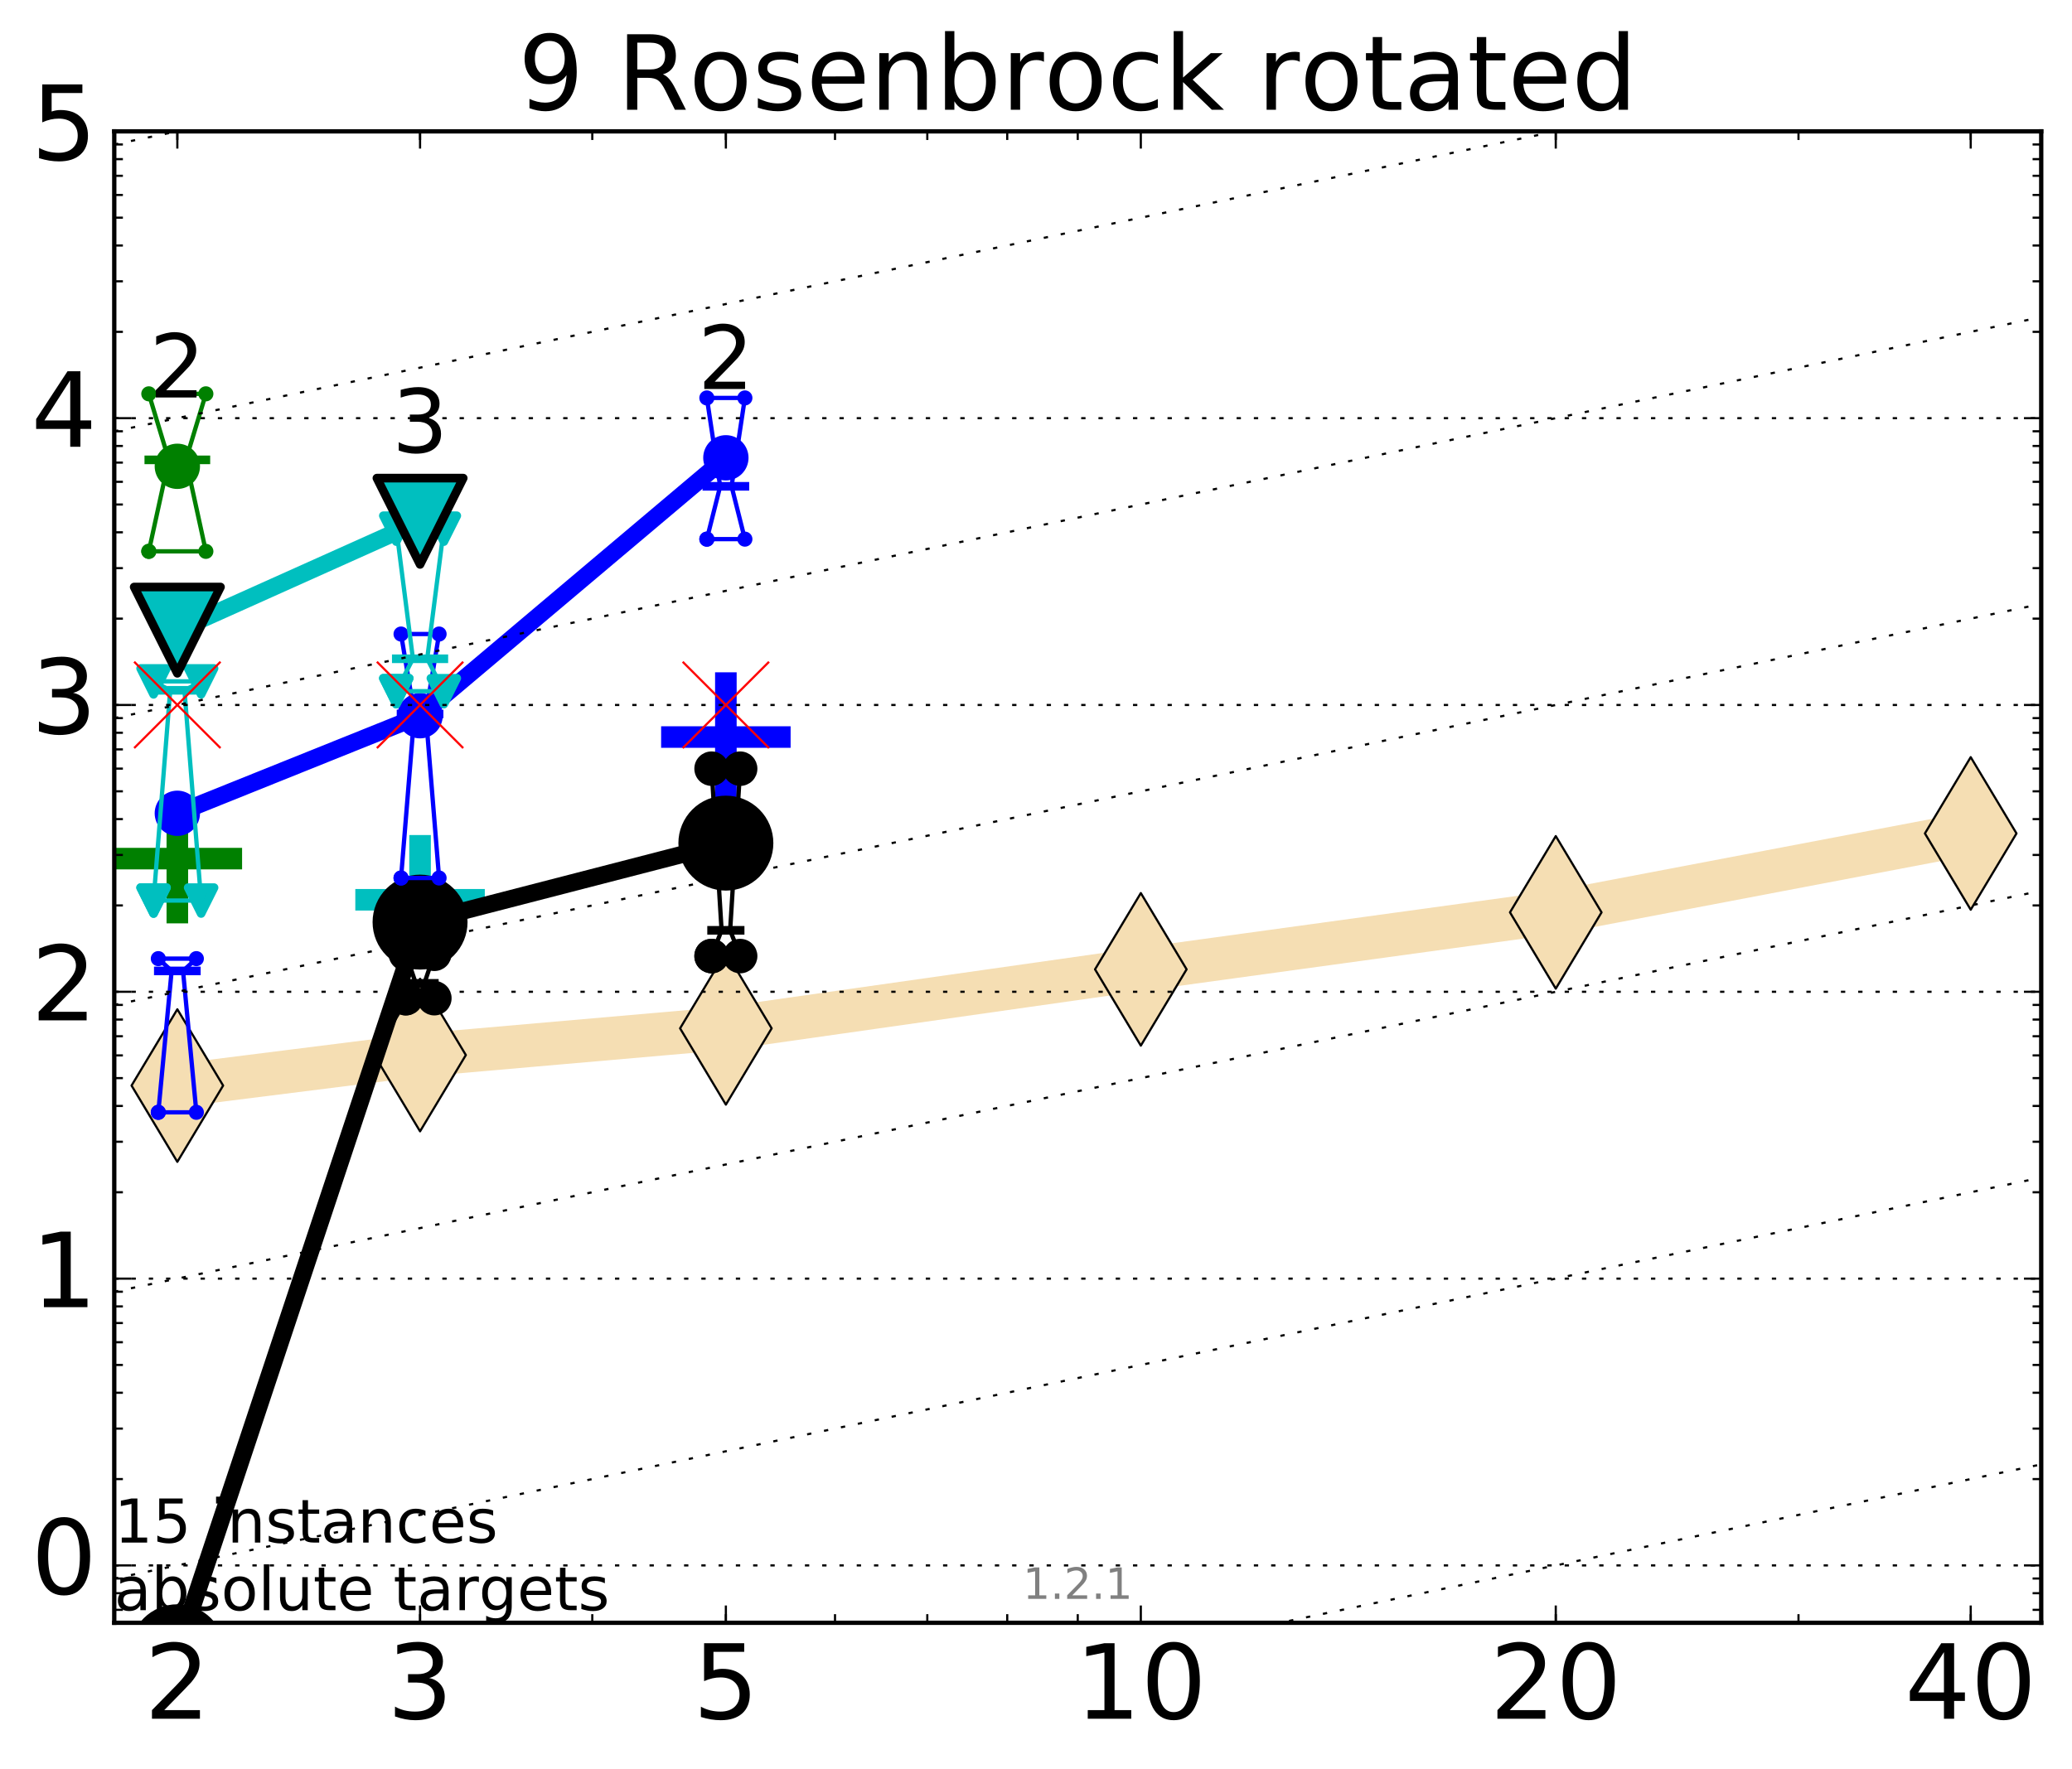 <?xml version="1.0" encoding="utf-8" standalone="no"?>
<!DOCTYPE svg PUBLIC "-//W3C//DTD SVG 1.1//EN"
  "http://www.w3.org/Graphics/SVG/1.1/DTD/svg11.dtd">
<!-- Created with matplotlib (http://matplotlib.org/) -->
<svg height="410pt" version="1.1" viewBox="0 0 480 410" width="480pt" xmlns="http://www.w3.org/2000/svg" xmlns:xlink="http://www.w3.org/1999/xlink">
 <defs>
  <style type="text/css">
*{stroke-linecap:butt;stroke-linejoin:round;stroke-miterlimit:100000;}
  </style>
 </defs>
 <g id="figure_1">
  <g id="patch_1">
   <path d="M 0 410.464 
L 480.07 410.464 
L 480.07 0 
L 0 0 
z
" style="fill:#ffffff;"/>
  </g>
  <g id="axes_1">
   <g id="patch_2">
    <path d="M 26.47 376.036 
L 472.87 376.036 
L 472.87 30.436 
L 26.47 30.436 
z
" style="fill:#ffffff;"/>
   </g>
   <g id="line2d_1">
    <path clip-path="url(#pcb6b8fbbf2)" d="M 41.082 251.552 
L 97.312 244.48 
L 168.155 238.294 
L 264.282 224.621 
L 360.409 211.417 
L 456.536 193.125 
" style="fill:none;stroke:#f5deb3;stroke-linecap:square;stroke-width:10.0;"/>
    <defs>
     <path d="M -0 17.678 
L 10.607 0 
L 0 -17.678 
L -10.607 -0 
z
" id="m4361db32a9" style="stroke:#000000;stroke-linejoin:miter;stroke-width:0.5;"/>
    </defs>
    <g clip-path="url(#pcb6b8fbbf2)">
     <use style="fill:#f5deb3;stroke:#000000;stroke-linejoin:miter;stroke-width:0.5;" x="41.082" xlink:href="#m4361db32a9" y="251.552"/>
     <use style="fill:#f5deb3;stroke:#000000;stroke-linejoin:miter;stroke-width:0.5;" x="97.312" xlink:href="#m4361db32a9" y="244.48"/>
     <use style="fill:#f5deb3;stroke:#000000;stroke-linejoin:miter;stroke-width:0.5;" x="168.155" xlink:href="#m4361db32a9" y="238.294"/>
     <use style="fill:#f5deb3;stroke:#000000;stroke-linejoin:miter;stroke-width:0.5;" x="264.282" xlink:href="#m4361db32a9" y="224.621"/>
     <use style="fill:#f5deb3;stroke:#000000;stroke-linejoin:miter;stroke-width:0.5;" x="360.409" xlink:href="#m4361db32a9" y="211.417"/>
     <use style="fill:#f5deb3;stroke:#000000;stroke-linejoin:miter;stroke-width:0.5;" x="456.536" xlink:href="#m4361db32a9" y="193.125"/>
    </g>
   </g>
   <g id="line2d_2">
    <defs>
     <path d="M -15 0 
L 15 0 
M 0 15 
L 0 -15 
" id="m2a4b94e8c1" style="stroke:#008000;stroke-width:5.0;"/>
    </defs>
    <g clip-path="url(#pcb6b8fbbf2)">
     <use style="fill:#008000;stroke:#008000;stroke-width:5.0;" x="41.082" xlink:href="#m2a4b94e8c1" y="198.965"/>
    </g>
   </g>
   <g id="line2d_3">
    <defs>
     <path d="M -15 0 
L 15 0 
M 0 15 
L 0 -15 
" id="md78cb26cb8" style="stroke:#00bfbf;stroke-width:5.0;"/>
    </defs>
    <g clip-path="url(#pcb6b8fbbf2)">
     <use style="fill:#00bfbf;stroke:#00bfbf;stroke-width:5.0;" x="97.312" xlink:href="#md78cb26cb8" y="208.497"/>
    </g>
   </g>
   <g id="line2d_4">
    <defs>
     <path d="M -15 0 
L 15 0 
M 0 15 
L 0 -15 
" id="m3f24e5a2a0" style="stroke:#0000ff;stroke-width:5.0;"/>
    </defs>
    <g clip-path="url(#pcb6b8fbbf2)">
     <use style="fill:#0000ff;stroke:#0000ff;stroke-width:5.0;" x="168.155" xlink:href="#m3f24e5a2a0" y="170.791"/>
    </g>
   </g>
   <g id="line2d_5">
    <path clip-path="url(#pcb6b8fbbf2)" d="M 37.777 382.751 
L 40.09 382.751 
L 37.777 382.751 
L 44.386 382.751 
L 42.073 382.751 
L 44.386 382.751 
L 37.777 382.751 
" style="fill:none;stroke:#000000;stroke-linecap:square;"/>
    <defs>
     <path d="M 0 0 
C 0 0 0 0 0 0 
C 0 0 0 0 0 0 
C 0 0 0 0 0 0 
C 0 0 0 0 0 0 
C 0 0 0 0 0 0 
C 0 0 0 0 0 0 
C 0 0 0 0 0 0 
C 0 0 0 0 0 0 
z
" id="me4e45fbfbc" style="stroke:#000000;stroke-width:2.0;"/>
    </defs>
    <g clip-path="url(#pcb6b8fbbf2)">
     <use style="stroke:#000000;stroke-width:2.0;" x="37.777" xlink:href="#me4e45fbfbc" y="382.751"/>
     <use style="stroke:#000000;stroke-width:2.0;" x="40.09" xlink:href="#me4e45fbfbc" y="382.751"/>
     <use style="stroke:#000000;stroke-width:2.0;" x="37.777" xlink:href="#me4e45fbfbc" y="382.751"/>
     <use style="stroke:#000000;stroke-width:2.0;" x="44.386" xlink:href="#me4e45fbfbc" y="382.751"/>
     <use style="stroke:#000000;stroke-width:2.0;" x="42.073" xlink:href="#me4e45fbfbc" y="382.751"/>
     <use style="stroke:#000000;stroke-width:2.0;" x="44.386" xlink:href="#me4e45fbfbc" y="382.751"/>
     <use style="stroke:#000000;stroke-width:2.0;" x="37.777" xlink:href="#me4e45fbfbc" y="382.751"/>
    </g>
   </g>
   <g id="line2d_6">
    <path clip-path="url(#pcb6b8fbbf2)" d="M 37.777 382.751 
L 44.386 382.751 
L 44.386 382.751 
L 37.777 382.751 
L 37.777 382.751 
" style="fill:none;"/>
    <defs>
     <path d="M 0 3 
C 0.796 3 1.559 2.684 2.121 2.121 
C 2.684 1.559 3 0.796 3 0 
C 3 -0.796 2.684 -1.559 2.121 -2.121 
C 1.559 -2.684 0.796 -3 0 -3 
C -0.796 -3 -1.559 -2.684 -2.121 -2.121 
C -2.684 -1.559 -3 -0.796 -3 0 
C -3 0.796 -2.684 1.559 -2.121 2.121 
C -1.559 2.684 -0.796 3 0 3 
z
" id="m8e341b11f3" style="stroke:#000000;stroke-width:2.0;"/>
    </defs>
    <g clip-path="url(#pcb6b8fbbf2)">
     <use style="stroke:#000000;stroke-width:2.0;" x="37.777" xlink:href="#m8e341b11f3" y="382.751"/>
     <use style="stroke:#000000;stroke-width:2.0;" x="44.386" xlink:href="#m8e341b11f3" y="382.751"/>
     <use style="stroke:#000000;stroke-width:2.0;" x="44.386" xlink:href="#m8e341b11f3" y="382.751"/>
     <use style="stroke:#000000;stroke-width:2.0;" x="37.777" xlink:href="#m8e341b11f3" y="382.751"/>
     <use style="stroke:#000000;stroke-width:2.0;" x="37.777" xlink:href="#m8e341b11f3" y="382.751"/>
    </g>
   </g>
   <g id="line2d_7">
    <path clip-path="url(#pcb6b8fbbf2)" d="M 37.777 382.751 
L 44.386 382.751 
" style="fill:none;stroke:#000000;stroke-linecap:square;stroke-width:2.0;"/>
    <g clip-path="url(#pcb6b8fbbf2)">
     <use style="stroke:#000000;stroke-width:2.0;" x="37.777" xlink:href="#me4e45fbfbc" y="382.751"/>
     <use style="stroke:#000000;stroke-width:2.0;" x="44.386" xlink:href="#me4e45fbfbc" y="382.751"/>
    </g>
   </g>
   <g id="line2d_8">
    <path clip-path="url(#pcb6b8fbbf2)" d="M 94.008 231.301 
L 96.321 227.868 
L 94.008 221.017 
L 100.617 221.017 
L 98.304 227.868 
L 100.617 231.301 
L 94.008 231.301 
" style="fill:none;stroke:#000000;stroke-linecap:square;"/>
    <g clip-path="url(#pcb6b8fbbf2)">
     <use style="stroke:#000000;stroke-width:2.0;" x="94.008" xlink:href="#me4e45fbfbc" y="231.301"/>
     <use style="stroke:#000000;stroke-width:2.0;" x="96.321" xlink:href="#me4e45fbfbc" y="227.868"/>
     <use style="stroke:#000000;stroke-width:2.0;" x="94.008" xlink:href="#me4e45fbfbc" y="221.017"/>
     <use style="stroke:#000000;stroke-width:2.0;" x="100.617" xlink:href="#me4e45fbfbc" y="221.017"/>
     <use style="stroke:#000000;stroke-width:2.0;" x="98.304" xlink:href="#me4e45fbfbc" y="227.868"/>
     <use style="stroke:#000000;stroke-width:2.0;" x="100.617" xlink:href="#me4e45fbfbc" y="231.301"/>
     <use style="stroke:#000000;stroke-width:2.0;" x="94.008" xlink:href="#me4e45fbfbc" y="231.301"/>
    </g>
   </g>
   <g id="line2d_9">
    <path clip-path="url(#pcb6b8fbbf2)" d="M 94.008 231.301 
L 100.617 231.301 
L 100.617 221.017 
L 94.008 221.017 
L 94.008 231.301 
" style="fill:none;"/>
    <g clip-path="url(#pcb6b8fbbf2)">
     <use style="stroke:#000000;stroke-width:2.0;" x="94.008" xlink:href="#m8e341b11f3" y="231.301"/>
     <use style="stroke:#000000;stroke-width:2.0;" x="100.617" xlink:href="#m8e341b11f3" y="231.301"/>
     <use style="stroke:#000000;stroke-width:2.0;" x="100.617" xlink:href="#m8e341b11f3" y="221.017"/>
     <use style="stroke:#000000;stroke-width:2.0;" x="94.008" xlink:href="#m8e341b11f3" y="221.017"/>
     <use style="stroke:#000000;stroke-width:2.0;" x="94.008" xlink:href="#m8e341b11f3" y="231.301"/>
    </g>
   </g>
   <g id="line2d_10">
    <path clip-path="url(#pcb6b8fbbf2)" d="M 94.008 227.868 
L 100.617 227.868 
" style="fill:none;stroke:#000000;stroke-linecap:square;stroke-width:2.0;"/>
    <g clip-path="url(#pcb6b8fbbf2)">
     <use style="stroke:#000000;stroke-width:2.0;" x="94.008" xlink:href="#me4e45fbfbc" y="227.868"/>
     <use style="stroke:#000000;stroke-width:2.0;" x="100.617" xlink:href="#me4e45fbfbc" y="227.868"/>
    </g>
   </g>
   <g id="line2d_11">
    <path clip-path="url(#pcb6b8fbbf2)" d="M 164.85 221.546 
L 167.163 215.577 
L 164.85 178.123 
L 171.459 178.123 
L 169.146 215.577 
L 171.459 221.546 
L 164.85 221.546 
" style="fill:none;stroke:#000000;stroke-linecap:square;"/>
    <g clip-path="url(#pcb6b8fbbf2)">
     <use style="stroke:#000000;stroke-width:2.0;" x="164.85" xlink:href="#me4e45fbfbc" y="221.546"/>
     <use style="stroke:#000000;stroke-width:2.0;" x="167.163" xlink:href="#me4e45fbfbc" y="215.577"/>
     <use style="stroke:#000000;stroke-width:2.0;" x="164.85" xlink:href="#me4e45fbfbc" y="178.123"/>
     <use style="stroke:#000000;stroke-width:2.0;" x="171.459" xlink:href="#me4e45fbfbc" y="178.123"/>
     <use style="stroke:#000000;stroke-width:2.0;" x="169.146" xlink:href="#me4e45fbfbc" y="215.577"/>
     <use style="stroke:#000000;stroke-width:2.0;" x="171.459" xlink:href="#me4e45fbfbc" y="221.546"/>
     <use style="stroke:#000000;stroke-width:2.0;" x="164.85" xlink:href="#me4e45fbfbc" y="221.546"/>
    </g>
   </g>
   <g id="line2d_12">
    <path clip-path="url(#pcb6b8fbbf2)" d="M 164.85 221.546 
L 171.459 221.546 
L 171.459 178.123 
L 164.85 178.123 
L 164.85 221.546 
" style="fill:none;"/>
    <g clip-path="url(#pcb6b8fbbf2)">
     <use style="stroke:#000000;stroke-width:2.0;" x="164.85" xlink:href="#m8e341b11f3" y="221.546"/>
     <use style="stroke:#000000;stroke-width:2.0;" x="171.459" xlink:href="#m8e341b11f3" y="221.546"/>
     <use style="stroke:#000000;stroke-width:2.0;" x="171.459" xlink:href="#m8e341b11f3" y="178.123"/>
     <use style="stroke:#000000;stroke-width:2.0;" x="164.85" xlink:href="#m8e341b11f3" y="178.123"/>
     <use style="stroke:#000000;stroke-width:2.0;" x="164.85" xlink:href="#m8e341b11f3" y="221.546"/>
    </g>
   </g>
   <g id="line2d_13">
    <path clip-path="url(#pcb6b8fbbf2)" d="M 164.85 215.577 
L 171.459 215.577 
" style="fill:none;stroke:#000000;stroke-linecap:square;stroke-width:2.0;"/>
    <g clip-path="url(#pcb6b8fbbf2)">
     <use style="stroke:#000000;stroke-width:2.0;" x="164.85" xlink:href="#me4e45fbfbc" y="215.577"/>
     <use style="stroke:#000000;stroke-width:2.0;" x="171.459" xlink:href="#me4e45fbfbc" y="215.577"/>
    </g>
   </g>
   <g id="line2d_14">
    <path clip-path="url(#pcb6b8fbbf2)" d="M 41.082 382.751 
L 97.312 213.676 
" style="fill:none;stroke:#000000;stroke-linecap:square;stroke-width:4.0;"/>
    <g clip-path="url(#pcb6b8fbbf2)">
     <use style="stroke:#000000;stroke-width:2.0;" x="41.082" xlink:href="#me4e45fbfbc" y="382.751"/>
     <use style="stroke:#000000;stroke-width:2.0;" x="97.312" xlink:href="#me4e45fbfbc" y="213.676"/>
    </g>
   </g>
   <g id="line2d_15">
    <path clip-path="url(#pcb6b8fbbf2)" d="M 97.312 213.676 
L 168.155 195.373 
" style="fill:none;stroke:#000000;stroke-linecap:square;stroke-width:4.0;"/>
    <g clip-path="url(#pcb6b8fbbf2)">
     <use style="stroke:#000000;stroke-width:2.0;" x="97.312" xlink:href="#me4e45fbfbc" y="213.676"/>
     <use style="stroke:#000000;stroke-width:2.0;" x="168.155" xlink:href="#me4e45fbfbc" y="195.373"/>
    </g>
   </g>
   <g id="line2d_16">
    <path clip-path="url(#pcb6b8fbbf2)" d="M 41.082 382.751 
L 97.312 213.676 
L 168.155 195.373 
" style="fill:none;"/>
    <defs>
     <path d="M 0 10 
C 2.652 10 5.196 8.946 7.071 7.071 
C 8.946 5.196 10 2.652 10 0 
C 10 -2.652 8.946 -5.196 7.071 -7.071 
C 5.196 -8.946 2.652 -10 0 -10 
C -2.652 -10 -5.196 -8.946 -7.071 -7.071 
C -8.946 -5.196 -10 -2.652 -10 0 
C -10 2.652 -8.946 5.196 -7.071 7.071 
C -5.196 8.946 -2.652 10 0 10 
z
" id="m5fd986b5fd" style="stroke:#000000;stroke-width:2.0;"/>
    </defs>
    <g clip-path="url(#pcb6b8fbbf2)">
     <use style="stroke:#000000;stroke-width:2.0;" x="41.082" xlink:href="#m5fd986b5fd" y="382.751"/>
     <use style="stroke:#000000;stroke-width:2.0;" x="97.312" xlink:href="#m5fd986b5fd" y="213.676"/>
     <use style="stroke:#000000;stroke-width:2.0;" x="168.155" xlink:href="#m5fd986b5fd" y="195.373"/>
    </g>
   </g>
   <g id="line2d_17">
    <path clip-path="url(#pcb6b8fbbf2)" d="M 36.676 257.749 
L 39.76 224.982 
L 36.676 222.137 
L 45.488 222.137 
L 42.403 224.982 
L 45.488 257.749 
L 36.676 257.749 
" style="fill:none;stroke:#0000ff;stroke-linecap:square;"/>
    <defs>
     <path d="M 0 0 
C 0 0 0 0 0 0 
C 0 0 0 0 0 0 
C 0 0 0 0 0 0 
C 0 0 0 0 0 0 
C 0 0 0 0 0 0 
C 0 0 0 0 0 0 
C 0 0 0 0 0 0 
C 0 0 0 0 0 0 
z
" id="mdb566b19a7" style="stroke:#0000ff;stroke-width:0.5;"/>
    </defs>
    <g clip-path="url(#pcb6b8fbbf2)">
     <use style="fill:#0000ff;stroke:#0000ff;stroke-width:0.5;" x="36.676" xlink:href="#mdb566b19a7" y="257.749"/>
     <use style="fill:#0000ff;stroke:#0000ff;stroke-width:0.5;" x="39.76" xlink:href="#mdb566b19a7" y="224.982"/>
     <use style="fill:#0000ff;stroke:#0000ff;stroke-width:0.5;" x="36.676" xlink:href="#mdb566b19a7" y="222.137"/>
     <use style="fill:#0000ff;stroke:#0000ff;stroke-width:0.5;" x="45.488" xlink:href="#mdb566b19a7" y="222.137"/>
     <use style="fill:#0000ff;stroke:#0000ff;stroke-width:0.5;" x="42.403" xlink:href="#mdb566b19a7" y="224.982"/>
     <use style="fill:#0000ff;stroke:#0000ff;stroke-width:0.5;" x="45.488" xlink:href="#mdb566b19a7" y="257.749"/>
     <use style="fill:#0000ff;stroke:#0000ff;stroke-width:0.5;" x="36.676" xlink:href="#mdb566b19a7" y="257.749"/>
    </g>
   </g>
   <g id="line2d_18">
    <path clip-path="url(#pcb6b8fbbf2)" d="M 36.676 257.749 
L 45.488 257.749 
L 45.488 222.137 
L 36.676 222.137 
L 36.676 257.749 
" style="fill:none;"/>
    <defs>
     <path d="M 0 1.5 
C 0.398 1.5 0.779 1.342 1.061 1.061 
C 1.342 0.779 1.5 0.398 1.5 0 
C 1.5 -0.398 1.342 -0.779 1.061 -1.061 
C 0.779 -1.342 0.398 -1.5 0 -1.5 
C -0.398 -1.5 -0.779 -1.342 -1.061 -1.061 
C -1.342 -0.779 -1.5 -0.398 -1.5 0 
C -1.5 0.398 -1.342 0.779 -1.061 1.061 
C -0.779 1.342 -0.398 1.5 0 1.5 
z
" id="m0d0040960a" style="stroke:#0000ff;stroke-width:0.5;"/>
    </defs>
    <g clip-path="url(#pcb6b8fbbf2)">
     <use style="fill:#0000ff;stroke:#0000ff;stroke-width:0.5;" x="36.676" xlink:href="#m0d0040960a" y="257.749"/>
     <use style="fill:#0000ff;stroke:#0000ff;stroke-width:0.5;" x="45.488" xlink:href="#m0d0040960a" y="257.749"/>
     <use style="fill:#0000ff;stroke:#0000ff;stroke-width:0.5;" x="45.488" xlink:href="#m0d0040960a" y="222.137"/>
     <use style="fill:#0000ff;stroke:#0000ff;stroke-width:0.5;" x="36.676" xlink:href="#m0d0040960a" y="222.137"/>
     <use style="fill:#0000ff;stroke:#0000ff;stroke-width:0.5;" x="36.676" xlink:href="#m0d0040960a" y="257.749"/>
    </g>
   </g>
   <g id="line2d_19">
    <path clip-path="url(#pcb6b8fbbf2)" d="M 36.676 224.982 
L 45.488 224.982 
" style="fill:none;stroke:#0000ff;stroke-linecap:square;stroke-width:2.0;"/>
    <g clip-path="url(#pcb6b8fbbf2)">
     <use style="fill:#0000ff;stroke:#0000ff;stroke-width:0.5;" x="36.676" xlink:href="#mdb566b19a7" y="224.982"/>
     <use style="fill:#0000ff;stroke:#0000ff;stroke-width:0.5;" x="45.488" xlink:href="#mdb566b19a7" y="224.982"/>
    </g>
   </g>
   <g id="line2d_20">
    <path clip-path="url(#pcb6b8fbbf2)" d="M 92.906 203.45 
L 95.991 165.444 
L 92.906 146.922 
L 101.718 146.922 
L 98.634 165.444 
L 101.718 203.45 
L 92.906 203.45 
" style="fill:none;stroke:#0000ff;stroke-linecap:square;"/>
    <g clip-path="url(#pcb6b8fbbf2)">
     <use style="fill:#0000ff;stroke:#0000ff;stroke-width:0.5;" x="92.906" xlink:href="#mdb566b19a7" y="203.45"/>
     <use style="fill:#0000ff;stroke:#0000ff;stroke-width:0.5;" x="95.991" xlink:href="#mdb566b19a7" y="165.444"/>
     <use style="fill:#0000ff;stroke:#0000ff;stroke-width:0.5;" x="92.906" xlink:href="#mdb566b19a7" y="146.922"/>
     <use style="fill:#0000ff;stroke:#0000ff;stroke-width:0.5;" x="101.718" xlink:href="#mdb566b19a7" y="146.922"/>
     <use style="fill:#0000ff;stroke:#0000ff;stroke-width:0.5;" x="98.634" xlink:href="#mdb566b19a7" y="165.444"/>
     <use style="fill:#0000ff;stroke:#0000ff;stroke-width:0.5;" x="101.718" xlink:href="#mdb566b19a7" y="203.45"/>
     <use style="fill:#0000ff;stroke:#0000ff;stroke-width:0.5;" x="92.906" xlink:href="#mdb566b19a7" y="203.45"/>
    </g>
   </g>
   <g id="line2d_21">
    <path clip-path="url(#pcb6b8fbbf2)" d="M 92.906 203.45 
L 101.718 203.45 
L 101.718 146.922 
L 92.906 146.922 
L 92.906 203.45 
" style="fill:none;"/>
    <g clip-path="url(#pcb6b8fbbf2)">
     <use style="fill:#0000ff;stroke:#0000ff;stroke-width:0.5;" x="92.906" xlink:href="#m0d0040960a" y="203.45"/>
     <use style="fill:#0000ff;stroke:#0000ff;stroke-width:0.5;" x="101.718" xlink:href="#m0d0040960a" y="203.45"/>
     <use style="fill:#0000ff;stroke:#0000ff;stroke-width:0.5;" x="101.718" xlink:href="#m0d0040960a" y="146.922"/>
     <use style="fill:#0000ff;stroke:#0000ff;stroke-width:0.5;" x="92.906" xlink:href="#m0d0040960a" y="146.922"/>
     <use style="fill:#0000ff;stroke:#0000ff;stroke-width:0.5;" x="92.906" xlink:href="#m0d0040960a" y="203.45"/>
    </g>
   </g>
   <g id="line2d_22">
    <path clip-path="url(#pcb6b8fbbf2)" d="M 92.906 165.444 
L 101.718 165.444 
" style="fill:none;stroke:#0000ff;stroke-linecap:square;stroke-width:2.0;"/>
    <g clip-path="url(#pcb6b8fbbf2)">
     <use style="fill:#0000ff;stroke:#0000ff;stroke-width:0.5;" x="92.906" xlink:href="#mdb566b19a7" y="165.444"/>
     <use style="fill:#0000ff;stroke:#0000ff;stroke-width:0.5;" x="101.718" xlink:href="#mdb566b19a7" y="165.444"/>
    </g>
   </g>
   <g id="line2d_23">
    <path clip-path="url(#pcb6b8fbbf2)" d="M 163.749 124.931 
L 166.833 112.688 
L 163.749 92.212 
L 172.561 92.212 
L 169.476 112.688 
L 172.561 124.931 
L 163.749 124.931 
" style="fill:none;stroke:#0000ff;stroke-linecap:square;"/>
    <g clip-path="url(#pcb6b8fbbf2)">
     <use style="fill:#0000ff;stroke:#0000ff;stroke-width:0.5;" x="163.749" xlink:href="#mdb566b19a7" y="124.931"/>
     <use style="fill:#0000ff;stroke:#0000ff;stroke-width:0.5;" x="166.833" xlink:href="#mdb566b19a7" y="112.688"/>
     <use style="fill:#0000ff;stroke:#0000ff;stroke-width:0.5;" x="163.749" xlink:href="#mdb566b19a7" y="92.212"/>
     <use style="fill:#0000ff;stroke:#0000ff;stroke-width:0.5;" x="172.561" xlink:href="#mdb566b19a7" y="92.212"/>
     <use style="fill:#0000ff;stroke:#0000ff;stroke-width:0.5;" x="169.476" xlink:href="#mdb566b19a7" y="112.688"/>
     <use style="fill:#0000ff;stroke:#0000ff;stroke-width:0.5;" x="172.561" xlink:href="#mdb566b19a7" y="124.931"/>
     <use style="fill:#0000ff;stroke:#0000ff;stroke-width:0.5;" x="163.749" xlink:href="#mdb566b19a7" y="124.931"/>
    </g>
   </g>
   <g id="line2d_24">
    <path clip-path="url(#pcb6b8fbbf2)" d="M 163.749 124.931 
L 172.561 124.931 
L 172.561 92.212 
L 163.749 92.212 
L 163.749 124.931 
" style="fill:none;"/>
    <g clip-path="url(#pcb6b8fbbf2)">
     <use style="fill:#0000ff;stroke:#0000ff;stroke-width:0.5;" x="163.749" xlink:href="#m0d0040960a" y="124.931"/>
     <use style="fill:#0000ff;stroke:#0000ff;stroke-width:0.5;" x="172.561" xlink:href="#m0d0040960a" y="124.931"/>
     <use style="fill:#0000ff;stroke:#0000ff;stroke-width:0.5;" x="172.561" xlink:href="#m0d0040960a" y="92.212"/>
     <use style="fill:#0000ff;stroke:#0000ff;stroke-width:0.5;" x="163.749" xlink:href="#m0d0040960a" y="92.212"/>
     <use style="fill:#0000ff;stroke:#0000ff;stroke-width:0.5;" x="163.749" xlink:href="#m0d0040960a" y="124.931"/>
    </g>
   </g>
   <g id="line2d_25">
    <path clip-path="url(#pcb6b8fbbf2)" d="M 163.749 112.688 
L 172.561 112.688 
" style="fill:none;stroke:#0000ff;stroke-linecap:square;stroke-width:2.0;"/>
    <g clip-path="url(#pcb6b8fbbf2)">
     <use style="fill:#0000ff;stroke:#0000ff;stroke-width:0.5;" x="163.749" xlink:href="#mdb566b19a7" y="112.688"/>
     <use style="fill:#0000ff;stroke:#0000ff;stroke-width:0.5;" x="172.561" xlink:href="#mdb566b19a7" y="112.688"/>
    </g>
   </g>
   <g id="line2d_26">
    <path clip-path="url(#pcb6b8fbbf2)" d="M 41.082 188.459 
L 97.312 165.851 
" style="fill:none;stroke:#0000ff;stroke-linecap:square;stroke-width:4.0;"/>
    <g clip-path="url(#pcb6b8fbbf2)">
     <use style="fill:#0000ff;stroke:#0000ff;stroke-width:0.5;" x="41.082" xlink:href="#mdb566b19a7" y="188.459"/>
     <use style="fill:#0000ff;stroke:#0000ff;stroke-width:0.5;" x="97.312" xlink:href="#mdb566b19a7" y="165.851"/>
    </g>
   </g>
   <g id="line2d_27">
    <path clip-path="url(#pcb6b8fbbf2)" d="M 97.312 165.851 
L 168.155 106.083 
" style="fill:none;stroke:#0000ff;stroke-linecap:square;stroke-width:4.0;"/>
    <g clip-path="url(#pcb6b8fbbf2)">
     <use style="fill:#0000ff;stroke:#0000ff;stroke-width:0.5;" x="97.312" xlink:href="#mdb566b19a7" y="165.851"/>
     <use style="fill:#0000ff;stroke:#0000ff;stroke-width:0.5;" x="168.155" xlink:href="#mdb566b19a7" y="106.083"/>
    </g>
   </g>
   <g id="line2d_28">
    <path clip-path="url(#pcb6b8fbbf2)" d="M 41.082 188.459 
L 97.312 165.851 
L 168.155 106.083 
" style="fill:none;"/>
    <defs>
     <path d="M 0 5 
C 1.326 5 2.598 4.473 3.536 3.536 
C 4.473 2.598 5 1.326 5 0 
C 5 -1.326 4.473 -2.598 3.536 -3.536 
C 2.598 -4.473 1.326 -5 0 -5 
C -1.326 -5 -2.598 -4.473 -3.536 -3.536 
C -4.473 -2.598 -5 -1.326 -5 0 
C -5 1.326 -4.473 2.598 -3.536 3.536 
C -2.598 4.473 -1.326 5 0 5 
z
" id="md3f0b36917" style="stroke:#0000ff;stroke-width:0.5;"/>
    </defs>
    <g clip-path="url(#pcb6b8fbbf2)">
     <use style="fill:#0000ff;stroke:#0000ff;stroke-width:0.5;" x="41.082" xlink:href="#md3f0b36917" y="188.459"/>
     <use style="fill:#0000ff;stroke:#0000ff;stroke-width:0.5;" x="97.312" xlink:href="#md3f0b36917" y="165.851"/>
     <use style="fill:#0000ff;stroke:#0000ff;stroke-width:0.5;" x="168.155" xlink:href="#md3f0b36917" y="106.083"/>
    </g>
   </g>
   <g id="line2d_29">
    <path clip-path="url(#pcb6b8fbbf2)" d="M 35.574 208.682 
L 39.429 159.966 
L 35.574 157.893 
L 46.589 157.893 
L 42.734 159.966 
L 46.589 208.682 
L 35.574 208.682 
" style="fill:none;stroke:#00bfbf;stroke-linecap:square;"/>
    <defs>
     <path d="M 0 0 
L 0 0 
L 0 0 
z
" id="mcf9e307b10" style="stroke:#00bfbf;stroke-linejoin:miter;stroke-width:2.0;"/>
    </defs>
    <g clip-path="url(#pcb6b8fbbf2)">
     <use style="fill:#00bfbf;stroke:#00bfbf;stroke-linejoin:miter;stroke-width:2.0;" x="35.574" xlink:href="#mcf9e307b10" y="208.682"/>
     <use style="fill:#00bfbf;stroke:#00bfbf;stroke-linejoin:miter;stroke-width:2.0;" x="39.429" xlink:href="#mcf9e307b10" y="159.966"/>
     <use style="fill:#00bfbf;stroke:#00bfbf;stroke-linejoin:miter;stroke-width:2.0;" x="35.574" xlink:href="#mcf9e307b10" y="157.893"/>
     <use style="fill:#00bfbf;stroke:#00bfbf;stroke-linejoin:miter;stroke-width:2.0;" x="46.589" xlink:href="#mcf9e307b10" y="157.893"/>
     <use style="fill:#00bfbf;stroke:#00bfbf;stroke-linejoin:miter;stroke-width:2.0;" x="42.734" xlink:href="#mcf9e307b10" y="159.966"/>
     <use style="fill:#00bfbf;stroke:#00bfbf;stroke-linejoin:miter;stroke-width:2.0;" x="46.589" xlink:href="#mcf9e307b10" y="208.682"/>
     <use style="fill:#00bfbf;stroke:#00bfbf;stroke-linejoin:miter;stroke-width:2.0;" x="35.574" xlink:href="#mcf9e307b10" y="208.682"/>
    </g>
   </g>
   <g id="line2d_30">
    <path clip-path="url(#pcb6b8fbbf2)" d="M 35.574 208.682 
L 46.589 208.682 
L 46.589 157.893 
L 35.574 157.893 
L 35.574 208.682 
" style="fill:none;"/>
    <defs>
     <path d="M -0 3 
L 3 -3 
L -3 -3 
z
" id="md8e699935f" style="stroke:#00bfbf;stroke-linejoin:miter;stroke-width:2.0;"/>
    </defs>
    <g clip-path="url(#pcb6b8fbbf2)">
     <use style="fill:#00bfbf;stroke:#00bfbf;stroke-linejoin:miter;stroke-width:2.0;" x="35.574" xlink:href="#md8e699935f" y="208.682"/>
     <use style="fill:#00bfbf;stroke:#00bfbf;stroke-linejoin:miter;stroke-width:2.0;" x="46.589" xlink:href="#md8e699935f" y="208.682"/>
     <use style="fill:#00bfbf;stroke:#00bfbf;stroke-linejoin:miter;stroke-width:2.0;" x="46.589" xlink:href="#md8e699935f" y="157.893"/>
     <use style="fill:#00bfbf;stroke:#00bfbf;stroke-linejoin:miter;stroke-width:2.0;" x="35.574" xlink:href="#md8e699935f" y="157.893"/>
     <use style="fill:#00bfbf;stroke:#00bfbf;stroke-linejoin:miter;stroke-width:2.0;" x="35.574" xlink:href="#md8e699935f" y="208.682"/>
    </g>
   </g>
   <g id="line2d_31">
    <path clip-path="url(#pcb6b8fbbf2)" d="M 35.574 159.966 
L 46.589 159.966 
" style="fill:none;stroke:#00bfbf;stroke-linecap:square;stroke-width:2.0;"/>
    <g clip-path="url(#pcb6b8fbbf2)">
     <use style="fill:#00bfbf;stroke:#00bfbf;stroke-linejoin:miter;stroke-width:2.0;" x="35.574" xlink:href="#mcf9e307b10" y="159.966"/>
     <use style="fill:#00bfbf;stroke:#00bfbf;stroke-linejoin:miter;stroke-width:2.0;" x="46.589" xlink:href="#mcf9e307b10" y="159.966"/>
    </g>
   </g>
   <g id="line2d_32">
    <path clip-path="url(#pcb6b8fbbf2)" d="M 91.805 160.166 
L 95.66 152.651 
L 91.805 122.506 
L 102.82 122.506 
L 98.965 152.651 
L 102.82 160.166 
L 91.805 160.166 
" style="fill:none;stroke:#00bfbf;stroke-linecap:square;"/>
    <g clip-path="url(#pcb6b8fbbf2)">
     <use style="fill:#00bfbf;stroke:#00bfbf;stroke-linejoin:miter;stroke-width:2.0;" x="91.805" xlink:href="#mcf9e307b10" y="160.166"/>
     <use style="fill:#00bfbf;stroke:#00bfbf;stroke-linejoin:miter;stroke-width:2.0;" x="95.66" xlink:href="#mcf9e307b10" y="152.651"/>
     <use style="fill:#00bfbf;stroke:#00bfbf;stroke-linejoin:miter;stroke-width:2.0;" x="91.805" xlink:href="#mcf9e307b10" y="122.506"/>
     <use style="fill:#00bfbf;stroke:#00bfbf;stroke-linejoin:miter;stroke-width:2.0;" x="102.82" xlink:href="#mcf9e307b10" y="122.506"/>
     <use style="fill:#00bfbf;stroke:#00bfbf;stroke-linejoin:miter;stroke-width:2.0;" x="98.965" xlink:href="#mcf9e307b10" y="152.651"/>
     <use style="fill:#00bfbf;stroke:#00bfbf;stroke-linejoin:miter;stroke-width:2.0;" x="102.82" xlink:href="#mcf9e307b10" y="160.166"/>
     <use style="fill:#00bfbf;stroke:#00bfbf;stroke-linejoin:miter;stroke-width:2.0;" x="91.805" xlink:href="#mcf9e307b10" y="160.166"/>
    </g>
   </g>
   <g id="line2d_33">
    <path clip-path="url(#pcb6b8fbbf2)" d="M 91.805 160.166 
L 102.82 160.166 
L 102.82 122.506 
L 91.805 122.506 
L 91.805 160.166 
" style="fill:none;"/>
    <g clip-path="url(#pcb6b8fbbf2)">
     <use style="fill:#00bfbf;stroke:#00bfbf;stroke-linejoin:miter;stroke-width:2.0;" x="91.805" xlink:href="#md8e699935f" y="160.166"/>
     <use style="fill:#00bfbf;stroke:#00bfbf;stroke-linejoin:miter;stroke-width:2.0;" x="102.82" xlink:href="#md8e699935f" y="160.166"/>
     <use style="fill:#00bfbf;stroke:#00bfbf;stroke-linejoin:miter;stroke-width:2.0;" x="102.82" xlink:href="#md8e699935f" y="122.506"/>
     <use style="fill:#00bfbf;stroke:#00bfbf;stroke-linejoin:miter;stroke-width:2.0;" x="91.805" xlink:href="#md8e699935f" y="122.506"/>
     <use style="fill:#00bfbf;stroke:#00bfbf;stroke-linejoin:miter;stroke-width:2.0;" x="91.805" xlink:href="#md8e699935f" y="160.166"/>
    </g>
   </g>
   <g id="line2d_34">
    <path clip-path="url(#pcb6b8fbbf2)" d="M 91.805 152.651 
L 102.82 152.651 
" style="fill:none;stroke:#00bfbf;stroke-linecap:square;stroke-width:2.0;"/>
    <g clip-path="url(#pcb6b8fbbf2)">
     <use style="fill:#00bfbf;stroke:#00bfbf;stroke-linejoin:miter;stroke-width:2.0;" x="91.805" xlink:href="#mcf9e307b10" y="152.651"/>
     <use style="fill:#00bfbf;stroke:#00bfbf;stroke-linejoin:miter;stroke-width:2.0;" x="102.82" xlink:href="#mcf9e307b10" y="152.651"/>
    </g>
   </g>
   <g id="line2d_35">
    <path clip-path="url(#pcb6b8fbbf2)" d="M 41.082 146.022 
L 97.312 120.79 
" style="fill:none;stroke:#00bfbf;stroke-linecap:square;stroke-width:4.0;"/>
    <defs>
     <path d="M 0 0 
L 0 0 
L 0 0 
z
" id="m4e64b640ce" style="stroke:#000000;stroke-linejoin:miter;stroke-width:2.0;"/>
    </defs>
    <g clip-path="url(#pcb6b8fbbf2)">
     <use style="fill:#00bfbf;stroke:#000000;stroke-linejoin:miter;stroke-width:2.0;" x="41.082" xlink:href="#m4e64b640ce" y="146.022"/>
     <use style="fill:#00bfbf;stroke:#000000;stroke-linejoin:miter;stroke-width:2.0;" x="97.312" xlink:href="#m4e64b640ce" y="120.79"/>
    </g>
   </g>
   <g id="line2d_36">
    <path clip-path="url(#pcb6b8fbbf2)" d="M 41.082 146.022 
L 97.312 120.79 
" style="fill:none;"/>
    <defs>
     <path d="M -0 10 
L 10 -10 
L -10 -10 
z
" id="mc9045e7499" style="stroke:#000000;stroke-linejoin:miter;stroke-width:2.0;"/>
    </defs>
    <g clip-path="url(#pcb6b8fbbf2)">
     <use style="fill:#00bfbf;stroke:#000000;stroke-linejoin:miter;stroke-width:2.0;" x="41.082" xlink:href="#mc9045e7499" y="146.022"/>
     <use style="fill:#00bfbf;stroke:#000000;stroke-linejoin:miter;stroke-width:2.0;" x="97.312" xlink:href="#mc9045e7499" y="120.79"/>
    </g>
   </g>
   <g id="line2d_37">
    <path clip-path="url(#pcb6b8fbbf2)" d="M 34.473 127.762 
L 39.099 106.561 
L 34.473 91.259 
L 47.691 91.259 
L 43.064 106.561 
L 47.691 127.762 
L 34.473 127.762 
" style="fill:none;stroke:#008000;stroke-linecap:square;"/>
    <defs>
     <path d="M 0 0 
C 0 0 0 0 0 0 
C 0 0 0 0 0 0 
C 0 0 0 0 0 0 
C 0 0 0 0 0 0 
C 0 0 0 0 0 0 
C 0 0 0 0 0 0 
C 0 0 0 0 0 0 
C 0 0 0 0 0 0 
z
" id="m355f1918e0" style="stroke:#008000;stroke-width:0.5;"/>
    </defs>
    <g clip-path="url(#pcb6b8fbbf2)">
     <use style="fill:#008000;stroke:#008000;stroke-width:0.5;" x="34.473" xlink:href="#m355f1918e0" y="127.762"/>
     <use style="fill:#008000;stroke:#008000;stroke-width:0.5;" x="39.099" xlink:href="#m355f1918e0" y="106.561"/>
     <use style="fill:#008000;stroke:#008000;stroke-width:0.5;" x="34.473" xlink:href="#m355f1918e0" y="91.259"/>
     <use style="fill:#008000;stroke:#008000;stroke-width:0.5;" x="47.691" xlink:href="#m355f1918e0" y="91.259"/>
     <use style="fill:#008000;stroke:#008000;stroke-width:0.5;" x="43.064" xlink:href="#m355f1918e0" y="106.561"/>
     <use style="fill:#008000;stroke:#008000;stroke-width:0.5;" x="47.691" xlink:href="#m355f1918e0" y="127.762"/>
     <use style="fill:#008000;stroke:#008000;stroke-width:0.5;" x="34.473" xlink:href="#m355f1918e0" y="127.762"/>
    </g>
   </g>
   <g id="line2d_38">
    <path clip-path="url(#pcb6b8fbbf2)" d="M 34.473 127.762 
L 47.691 127.762 
L 47.691 91.259 
L 34.473 91.259 
L 34.473 127.762 
" style="fill:none;"/>
    <defs>
     <path d="M 0 1.5 
C 0.398 1.5 0.779 1.342 1.061 1.061 
C 1.342 0.779 1.5 0.398 1.5 0 
C 1.5 -0.398 1.342 -0.779 1.061 -1.061 
C 0.779 -1.342 0.398 -1.5 0 -1.5 
C -0.398 -1.5 -0.779 -1.342 -1.061 -1.061 
C -1.342 -0.779 -1.5 -0.398 -1.5 0 
C -1.5 0.398 -1.342 0.779 -1.061 1.061 
C -0.779 1.342 -0.398 1.5 0 1.5 
z
" id="mc090d22a84" style="stroke:#008000;stroke-width:0.5;"/>
    </defs>
    <g clip-path="url(#pcb6b8fbbf2)">
     <use style="fill:#008000;stroke:#008000;stroke-width:0.5;" x="34.473" xlink:href="#mc090d22a84" y="127.762"/>
     <use style="fill:#008000;stroke:#008000;stroke-width:0.5;" x="47.691" xlink:href="#mc090d22a84" y="127.762"/>
     <use style="fill:#008000;stroke:#008000;stroke-width:0.5;" x="47.691" xlink:href="#mc090d22a84" y="91.259"/>
     <use style="fill:#008000;stroke:#008000;stroke-width:0.5;" x="34.473" xlink:href="#mc090d22a84" y="91.259"/>
     <use style="fill:#008000;stroke:#008000;stroke-width:0.5;" x="34.473" xlink:href="#mc090d22a84" y="127.762"/>
    </g>
   </g>
   <g id="line2d_39">
    <path clip-path="url(#pcb6b8fbbf2)" d="M 34.473 106.561 
L 47.691 106.561 
" style="fill:none;stroke:#008000;stroke-linecap:square;stroke-width:2.0;"/>
    <g clip-path="url(#pcb6b8fbbf2)">
     <use style="fill:#008000;stroke:#008000;stroke-width:0.5;" x="34.473" xlink:href="#m355f1918e0" y="106.561"/>
     <use style="fill:#008000;stroke:#008000;stroke-width:0.5;" x="47.691" xlink:href="#m355f1918e0" y="106.561"/>
    </g>
   </g>
   <g id="line2d_40">
    <path clip-path="url(#pcb6b8fbbf2)" d="M 41.082 108.053 
" style="fill:none;"/>
    <defs>
     <path d="M 0 5 
C 1.326 5 2.598 4.473 3.536 3.536 
C 4.473 2.598 5 1.326 5 0 
C 5 -1.326 4.473 -2.598 3.536 -3.536 
C 2.598 -4.473 1.326 -5 0 -5 
C -1.326 -5 -2.598 -4.473 -3.536 -3.536 
C -4.473 -2.598 -5 -1.326 -5 0 
C -5 1.326 -4.473 2.598 -3.536 3.536 
C -2.598 4.473 -1.326 5 0 5 
z
" id="m48d7d9461b" style="stroke:#008000;stroke-width:0.5;"/>
    </defs>
    <g clip-path="url(#pcb6b8fbbf2)">
     <use style="fill:#008000;stroke:#008000;stroke-width:0.5;" x="41.082" xlink:href="#m48d7d9461b" y="108.053"/>
    </g>
   </g>
   <g id="line2d_41"/>
   <g id="line2d_42"/>
   <g id="line2d_43"/>
   <g id="line2d_44"/>
   <g id="line2d_45"/>
   <g id="line2d_46"/>
   <g id="line2d_47"/>
   <g id="line2d_48">
    <defs>
     <path d="M -10 10 
L 10 -10 
M -10 -10 
L 10 10 
" id="ma8036d6840" style="stroke:#ff0000;stroke-width:0.5;"/>
    </defs>
    <g clip-path="url(#pcb6b8fbbf2)">
     <use style="fill:#ff0000;stroke:#ff0000;stroke-width:0.5;" x="41.082" xlink:href="#ma8036d6840" y="163.345"/>
     <use style="fill:#ff0000;stroke:#ff0000;stroke-width:0.5;" x="97.312" xlink:href="#ma8036d6840" y="163.35"/>
     <use style="fill:#ff0000;stroke:#ff0000;stroke-width:0.5;" x="168.155" xlink:href="#ma8036d6840" y="163.354"/>
    </g>
   </g>
   <g id="line2d_49">
    <path clip-path="url(#pcb6b8fbbf2)" d="M -278.245 495.667 
M 126.325 411.464 
L 481.07 337.631 
" style="fill:none;stroke:#000000;stroke-dasharray:1,3;stroke-dashoffset:0.0;stroke-width:0.5;"/>
   </g>
   <g id="line2d_50">
    <path clip-path="url(#pcb6b8fbbf2)" d="M -278.245 429.205 
M -1 371.502 
L 481.07 271.169 
" style="fill:none;stroke:#000000;stroke-dasharray:1,3;stroke-dashoffset:0.0;stroke-width:0.5;"/>
   </g>
   <g id="line2d_51">
    <path clip-path="url(#pcb6b8fbbf2)" d="M -278.245 362.744 
M -1 305.041 
L 481.07 204.708 
" style="fill:none;stroke:#000000;stroke-dasharray:1,3;stroke-dashoffset:0.0;stroke-width:0.5;"/>
   </g>
   <g id="line2d_52">
    <path clip-path="url(#pcb6b8fbbf2)" d="M -278.245 296.282 
M -1 238.579 
L 481.07 138.246 
" style="fill:none;stroke:#000000;stroke-dasharray:1,3;stroke-dashoffset:0.0;stroke-width:0.5;"/>
   </g>
   <g id="line2d_53">
    <path clip-path="url(#pcb6b8fbbf2)" d="M -278.245 229.821 
M -1 172.118 
L 481.07 71.785 
" style="fill:none;stroke:#000000;stroke-dasharray:1,3;stroke-dashoffset:0.0;stroke-width:0.5;"/>
   </g>
   <g id="line2d_54">
    <path clip-path="url(#pcb6b8fbbf2)" d="M -278.245 163.359 
M -1 105.656 
L 481.07 5.323 
" style="fill:none;stroke:#000000;stroke-dasharray:1,3;stroke-dashoffset:0.0;stroke-width:0.5;"/>
   </g>
   <g id="line2d_55">
    <path clip-path="url(#pcb6b8fbbf2)" d="M -278.245 96.898 
M -1 39.195 
L 192.123 -1 
" style="fill:none;stroke:#000000;stroke-dasharray:1,3;stroke-dashoffset:0.0;stroke-width:0.5;"/>
   </g>
   <g id="line2d_56">
    <path clip-path="url(#pcb6b8fbbf2)" d="M -278.245 30.436 
" style="fill:none;stroke:#000000;stroke-dasharray:1,3;stroke-dashoffset:0.0;stroke-width:0.5;"/>
   </g>
   <g id="line2d_57">
    <path clip-path="url(#pcb6b8fbbf2)" d="M -278.245 -36.025 
" style="fill:none;stroke:#000000;stroke-dasharray:1,3;stroke-dashoffset:0.0;stroke-width:0.5;"/>
   </g>
   <g id="patch_3">
    <path d="M 26.47 30.436 
L 472.87 30.436 
" style="fill:none;stroke:#000000;stroke-linecap:square;stroke-linejoin:miter;"/>
   </g>
   <g id="patch_4">
    <path d="M 472.87 376.036 
L 472.87 30.436 
" style="fill:none;stroke:#000000;stroke-linecap:square;stroke-linejoin:miter;"/>
   </g>
   <g id="patch_5">
    <path d="M 26.47 376.036 
L 472.87 376.036 
" style="fill:none;stroke:#000000;stroke-linecap:square;stroke-linejoin:miter;"/>
   </g>
   <g id="patch_6">
    <path d="M 26.47 376.036 
L 26.47 30.436 
" style="fill:none;stroke:#000000;stroke-linecap:square;stroke-linejoin:miter;"/>
   </g>
   <g id="matplotlib.axis_1">
    <g id="xtick_1">
     <g id="line2d_58">
      <defs>
       <path d="M 0 0 
L 0 -4 
" id="md318053a65" style="stroke:#000000;stroke-width:0.5;"/>
      </defs>
      <g>
       <use style="stroke:#000000;stroke-width:0.5;" x="41.082" xlink:href="#md318053a65" y="376.036"/>
      </g>
     </g>
     <g id="line2d_59">
      <defs>
       <path d="M 0 0 
L 0 4 
" id="mb356444824" style="stroke:#000000;stroke-width:0.5;"/>
      </defs>
      <g>
       <use style="stroke:#000000;stroke-width:0.5;" x="41.082" xlink:href="#mb356444824" y="30.436"/>
      </g>
     </g>
     <g id="text_1">
      <!-- 2 -->
      <defs>
       <path d="M 19.188 8.297 
L 53.609 8.297 
L 53.609 0 
L 7.328 0 
L 7.328 8.297 
Q 12.938 14.109 22.625 23.891 
Q 32.328 33.688 34.812 36.531 
Q 39.547 41.844 41.422 45.531 
Q 43.312 49.219 43.312 52.781 
Q 43.312 58.594 39.234 62.25 
Q 35.156 65.922 28.609 65.922 
Q 23.969 65.922 18.812 64.312 
Q 13.672 62.703 7.812 59.422 
L 7.812 69.391 
Q 13.766 71.781 18.938 73 
Q 24.125 74.219 28.422 74.219 
Q 39.75 74.219 46.484 68.547 
Q 53.219 62.891 53.219 53.422 
Q 53.219 48.922 51.531 44.891 
Q 49.859 40.875 45.406 35.406 
Q 44.188 33.984 37.641 27.219 
Q 31.109 20.453 19.188 8.297 
" id="BitstreamVeraSans-Roman-32"/>
      </defs>
      <g transform="translate(33.447 398.272)scale(0.24 -0.24)">
       <use xlink:href="#BitstreamVeraSans-Roman-32"/>
      </g>
     </g>
    </g>
    <g id="xtick_2">
     <g id="line2d_60">
      <g>
       <use style="stroke:#000000;stroke-width:0.5;" x="97.312" xlink:href="#md318053a65" y="376.036"/>
      </g>
     </g>
     <g id="line2d_61">
      <g>
       <use style="stroke:#000000;stroke-width:0.5;" x="97.312" xlink:href="#mb356444824" y="30.436"/>
      </g>
     </g>
     <g id="text_2">
      <!-- 3 -->
      <defs>
       <path d="M 40.578 39.312 
Q 47.656 37.797 51.625 33 
Q 55.609 28.219 55.609 21.188 
Q 55.609 10.406 48.188 4.484 
Q 40.766 -1.422 27.094 -1.422 
Q 22.516 -1.422 17.656 -0.516 
Q 12.797 0.391 7.625 2.203 
L 7.625 11.719 
Q 11.719 9.328 16.594 8.109 
Q 21.484 6.891 26.812 6.891 
Q 36.078 6.891 40.938 10.547 
Q 45.797 14.203 45.797 21.188 
Q 45.797 27.641 41.281 31.266 
Q 36.766 34.906 28.719 34.906 
L 20.219 34.906 
L 20.219 43.016 
L 29.109 43.016 
Q 36.375 43.016 40.234 45.922 
Q 44.094 48.828 44.094 54.297 
Q 44.094 59.906 40.109 62.906 
Q 36.141 65.922 28.719 65.922 
Q 24.656 65.922 20.016 65.031 
Q 15.375 64.156 9.812 62.312 
L 9.812 71.094 
Q 15.438 72.656 20.344 73.438 
Q 25.25 74.219 29.594 74.219 
Q 40.828 74.219 47.359 69.109 
Q 53.906 64.016 53.906 55.328 
Q 53.906 49.266 50.438 45.094 
Q 46.969 40.922 40.578 39.312 
" id="BitstreamVeraSans-Roman-33"/>
      </defs>
      <g transform="translate(89.677 398.272)scale(0.24 -0.24)">
       <use xlink:href="#BitstreamVeraSans-Roman-33"/>
      </g>
     </g>
    </g>
    <g id="xtick_3">
     <g id="line2d_62">
      <g>
       <use style="stroke:#000000;stroke-width:0.5;" x="168.155" xlink:href="#md318053a65" y="376.036"/>
      </g>
     </g>
     <g id="line2d_63">
      <g>
       <use style="stroke:#000000;stroke-width:0.5;" x="168.155" xlink:href="#mb356444824" y="30.436"/>
      </g>
     </g>
     <g id="text_3">
      <!-- 5 -->
      <defs>
       <path d="M 10.797 72.906 
L 49.516 72.906 
L 49.516 64.594 
L 19.828 64.594 
L 19.828 46.734 
Q 21.969 47.469 24.109 47.828 
Q 26.266 48.188 28.422 48.188 
Q 40.625 48.188 47.75 41.5 
Q 54.891 34.812 54.891 23.391 
Q 54.891 11.625 47.562 5.094 
Q 40.234 -1.422 26.906 -1.422 
Q 22.312 -1.422 17.547 -0.641 
Q 12.797 0.141 7.719 1.703 
L 7.719 11.625 
Q 12.109 9.234 16.797 8.062 
Q 21.484 6.891 26.703 6.891 
Q 35.156 6.891 40.078 11.328 
Q 45.016 15.766 45.016 23.391 
Q 45.016 31 40.078 35.438 
Q 35.156 39.891 26.703 39.891 
Q 22.75 39.891 18.812 39.016 
Q 14.891 38.141 10.797 36.281 
z
" id="BitstreamVeraSans-Roman-35"/>
      </defs>
      <g transform="translate(160.52 398.272)scale(0.24 -0.24)">
       <use xlink:href="#BitstreamVeraSans-Roman-35"/>
      </g>
     </g>
    </g>
    <g id="xtick_4">
     <g id="line2d_64">
      <g>
       <use style="stroke:#000000;stroke-width:0.5;" x="264.282" xlink:href="#md318053a65" y="376.036"/>
      </g>
     </g>
     <g id="line2d_65">
      <g>
       <use style="stroke:#000000;stroke-width:0.5;" x="264.282" xlink:href="#mb356444824" y="30.436"/>
      </g>
     </g>
     <g id="text_4">
      <!-- 10 -->
      <defs>
       <path d="M 31.781 66.406 
Q 24.172 66.406 20.328 58.906 
Q 16.5 51.422 16.5 36.375 
Q 16.5 21.391 20.328 13.891 
Q 24.172 6.391 31.781 6.391 
Q 39.453 6.391 43.281 13.891 
Q 47.125 21.391 47.125 36.375 
Q 47.125 51.422 43.281 58.906 
Q 39.453 66.406 31.781 66.406 
M 31.781 74.219 
Q 44.047 74.219 50.516 64.516 
Q 56.984 54.828 56.984 36.375 
Q 56.984 17.969 50.516 8.266 
Q 44.047 -1.422 31.781 -1.422 
Q 19.531 -1.422 13.062 8.266 
Q 6.594 17.969 6.594 36.375 
Q 6.594 54.828 13.062 64.516 
Q 19.531 74.219 31.781 74.219 
" id="BitstreamVeraSans-Roman-30"/>
       <path d="M 12.406 8.297 
L 28.516 8.297 
L 28.516 63.922 
L 10.984 60.406 
L 10.984 69.391 
L 28.422 72.906 
L 38.281 72.906 
L 38.281 8.297 
L 54.391 8.297 
L 54.391 0 
L 12.406 0 
z
" id="BitstreamVeraSans-Roman-31"/>
      </defs>
      <g transform="translate(249.012 398.272)scale(0.24 -0.24)">
       <use xlink:href="#BitstreamVeraSans-Roman-31"/>
       <use x="63.623" xlink:href="#BitstreamVeraSans-Roman-30"/>
      </g>
     </g>
    </g>
    <g id="xtick_5">
     <g id="line2d_66">
      <g>
       <use style="stroke:#000000;stroke-width:0.5;" x="360.409" xlink:href="#md318053a65" y="376.036"/>
      </g>
     </g>
     <g id="line2d_67">
      <g>
       <use style="stroke:#000000;stroke-width:0.5;" x="360.409" xlink:href="#mb356444824" y="30.436"/>
      </g>
     </g>
     <g id="text_5">
      <!-- 20 -->
      <g transform="translate(345.139 398.272)scale(0.24 -0.24)">
       <use xlink:href="#BitstreamVeraSans-Roman-32"/>
       <use x="63.623" xlink:href="#BitstreamVeraSans-Roman-30"/>
      </g>
     </g>
    </g>
    <g id="xtick_6">
     <g id="line2d_68">
      <g>
       <use style="stroke:#000000;stroke-width:0.5;" x="456.536" xlink:href="#md318053a65" y="376.036"/>
      </g>
     </g>
     <g id="line2d_69">
      <g>
       <use style="stroke:#000000;stroke-width:0.5;" x="456.536" xlink:href="#mb356444824" y="30.436"/>
      </g>
     </g>
     <g id="text_6">
      <!-- 40 -->
      <defs>
       <path d="M 37.797 64.312 
L 12.891 25.391 
L 37.797 25.391 
z
M 35.203 72.906 
L 47.609 72.906 
L 47.609 25.391 
L 58.016 25.391 
L 58.016 17.188 
L 47.609 17.188 
L 47.609 0 
L 37.797 0 
L 37.797 17.188 
L 4.891 17.188 
L 4.891 26.703 
z
" id="BitstreamVeraSans-Roman-34"/>
      </defs>
      <g transform="translate(441.266 398.272)scale(0.24 -0.24)">
       <use xlink:href="#BitstreamVeraSans-Roman-34"/>
       <use x="63.623" xlink:href="#BitstreamVeraSans-Roman-30"/>
      </g>
     </g>
    </g>
    <g id="xtick_7">
     <g id="line2d_70">
      <defs>
       <path d="M 0 0 
L 0 -2 
" id="m829d18e9b2" style="stroke:#000000;stroke-width:0.5;"/>
      </defs>
      <g>
       <use style="stroke:#000000;stroke-width:0.5;" x="41.082" xlink:href="#m829d18e9b2" y="376.036"/>
      </g>
     </g>
     <g id="line2d_71">
      <defs>
       <path d="M 0 0 
L 0 2 
" id="me125b226d9" style="stroke:#000000;stroke-width:0.5;"/>
      </defs>
      <g>
       <use style="stroke:#000000;stroke-width:0.5;" x="41.082" xlink:href="#me125b226d9" y="30.436"/>
      </g>
     </g>
    </g>
    <g id="xtick_8">
     <g id="line2d_72">
      <g>
       <use style="stroke:#000000;stroke-width:0.5;" x="97.312" xlink:href="#m829d18e9b2" y="376.036"/>
      </g>
     </g>
     <g id="line2d_73">
      <g>
       <use style="stroke:#000000;stroke-width:0.5;" x="97.312" xlink:href="#me125b226d9" y="30.436"/>
      </g>
     </g>
    </g>
    <g id="xtick_9">
     <g id="line2d_74">
      <g>
       <use style="stroke:#000000;stroke-width:0.5;" x="137.209" xlink:href="#m829d18e9b2" y="376.036"/>
      </g>
     </g>
     <g id="line2d_75">
      <g>
       <use style="stroke:#000000;stroke-width:0.5;" x="137.209" xlink:href="#me125b226d9" y="30.436"/>
      </g>
     </g>
    </g>
    <g id="xtick_10">
     <g id="line2d_76">
      <g>
       <use style="stroke:#000000;stroke-width:0.5;" x="168.155" xlink:href="#m829d18e9b2" y="376.036"/>
      </g>
     </g>
     <g id="line2d_77">
      <g>
       <use style="stroke:#000000;stroke-width:0.5;" x="168.155" xlink:href="#me125b226d9" y="30.436"/>
      </g>
     </g>
    </g>
    <g id="xtick_11">
     <g id="line2d_78">
      <g>
       <use style="stroke:#000000;stroke-width:0.5;" x="193.439" xlink:href="#m829d18e9b2" y="376.036"/>
      </g>
     </g>
     <g id="line2d_79">
      <g>
       <use style="stroke:#000000;stroke-width:0.5;" x="193.439" xlink:href="#me125b226d9" y="30.436"/>
      </g>
     </g>
    </g>
    <g id="xtick_12">
     <g id="line2d_80">
      <g>
       <use style="stroke:#000000;stroke-width:0.5;" x="214.817" xlink:href="#m829d18e9b2" y="376.036"/>
      </g>
     </g>
     <g id="line2d_81">
      <g>
       <use style="stroke:#000000;stroke-width:0.5;" x="214.817" xlink:href="#me125b226d9" y="30.436"/>
      </g>
     </g>
    </g>
    <g id="xtick_13">
     <g id="line2d_82">
      <g>
       <use style="stroke:#000000;stroke-width:0.5;" x="233.336" xlink:href="#m829d18e9b2" y="376.036"/>
      </g>
     </g>
     <g id="line2d_83">
      <g>
       <use style="stroke:#000000;stroke-width:0.5;" x="233.336" xlink:href="#me125b226d9" y="30.436"/>
      </g>
     </g>
    </g>
    <g id="xtick_14">
     <g id="line2d_84">
      <g>
       <use style="stroke:#000000;stroke-width:0.5;" x="249.67" xlink:href="#m829d18e9b2" y="376.036"/>
      </g>
     </g>
     <g id="line2d_85">
      <g>
       <use style="stroke:#000000;stroke-width:0.5;" x="249.67" xlink:href="#me125b226d9" y="30.436"/>
      </g>
     </g>
    </g>
    <g id="xtick_15">
     <g id="line2d_86">
      <g>
       <use style="stroke:#000000;stroke-width:0.5;" x="360.409" xlink:href="#m829d18e9b2" y="376.036"/>
      </g>
     </g>
     <g id="line2d_87">
      <g>
       <use style="stroke:#000000;stroke-width:0.5;" x="360.409" xlink:href="#me125b226d9" y="30.436"/>
      </g>
     </g>
    </g>
    <g id="xtick_16">
     <g id="line2d_88">
      <g>
       <use style="stroke:#000000;stroke-width:0.5;" x="416.639" xlink:href="#m829d18e9b2" y="376.036"/>
      </g>
     </g>
     <g id="line2d_89">
      <g>
       <use style="stroke:#000000;stroke-width:0.5;" x="416.639" xlink:href="#me125b226d9" y="30.436"/>
      </g>
     </g>
    </g>
    <g id="xtick_17">
     <g id="line2d_90">
      <g>
       <use style="stroke:#000000;stroke-width:0.5;" x="456.536" xlink:href="#m829d18e9b2" y="376.036"/>
      </g>
     </g>
     <g id="line2d_91">
      <g>
       <use style="stroke:#000000;stroke-width:0.5;" x="456.536" xlink:href="#me125b226d9" y="30.436"/>
      </g>
     </g>
    </g>
   </g>
   <g id="matplotlib.axis_2">
    <g id="ytick_1">
     <g id="line2d_92">
      <path clip-path="url(#pcb6b8fbbf2)" d="M 26.47 362.744 
L 472.87 362.744 
" style="fill:none;stroke:#000000;stroke-dasharray:1,3;stroke-dashoffset:0.0;stroke-width:0.5;"/>
     </g>
     <g id="line2d_93">
      <defs>
       <path d="M 0 0 
L 4 0 
" id="m2aa7c5d910" style="stroke:#000000;stroke-width:0.5;"/>
      </defs>
      <g>
       <use style="stroke:#000000;stroke-width:0.5;" x="26.47" xlink:href="#m2aa7c5d910" y="362.744"/>
      </g>
     </g>
     <g id="line2d_94">
      <defs>
       <path d="M 0 0 
L -4 0 
" id="m56bef690a2" style="stroke:#000000;stroke-width:0.5;"/>
      </defs>
      <g>
       <use style="stroke:#000000;stroke-width:0.5;" x="472.87" xlink:href="#m56bef690a2" y="362.744"/>
      </g>
     </g>
     <g id="text_7">
      <!-- 0 -->
      <g transform="translate(7.2 369.366)scale(0.24 -0.24)">
       <use xlink:href="#BitstreamVeraSans-Roman-30"/>
      </g>
     </g>
    </g>
    <g id="ytick_2">
     <g id="line2d_95">
      <path clip-path="url(#pcb6b8fbbf2)" d="M 26.47 296.282 
L 472.87 296.282 
" style="fill:none;stroke:#000000;stroke-dasharray:1,3;stroke-dashoffset:0.0;stroke-width:0.5;"/>
     </g>
     <g id="line2d_96">
      <g>
       <use style="stroke:#000000;stroke-width:0.5;" x="26.47" xlink:href="#m2aa7c5d910" y="296.282"/>
      </g>
     </g>
     <g id="line2d_97">
      <g>
       <use style="stroke:#000000;stroke-width:0.5;" x="472.87" xlink:href="#m56bef690a2" y="296.282"/>
      </g>
     </g>
     <g id="text_8">
      <!-- 1 -->
      <g transform="translate(7.2 302.905)scale(0.24 -0.24)">
       <use xlink:href="#BitstreamVeraSans-Roman-31"/>
      </g>
     </g>
    </g>
    <g id="ytick_3">
     <g id="line2d_98">
      <path clip-path="url(#pcb6b8fbbf2)" d="M 26.47 229.821 
L 472.87 229.821 
" style="fill:none;stroke:#000000;stroke-dasharray:1,3;stroke-dashoffset:0.0;stroke-width:0.5;"/>
     </g>
     <g id="line2d_99">
      <g>
       <use style="stroke:#000000;stroke-width:0.5;" x="26.47" xlink:href="#m2aa7c5d910" y="229.821"/>
      </g>
     </g>
     <g id="line2d_100">
      <g>
       <use style="stroke:#000000;stroke-width:0.5;" x="472.87" xlink:href="#m56bef690a2" y="229.821"/>
      </g>
     </g>
     <g id="text_9">
      <!-- 2 -->
      <g transform="translate(7.2 236.443)scale(0.24 -0.24)">
       <use xlink:href="#BitstreamVeraSans-Roman-32"/>
      </g>
     </g>
    </g>
    <g id="ytick_4">
     <g id="line2d_101">
      <path clip-path="url(#pcb6b8fbbf2)" d="M 26.47 163.359 
L 472.87 163.359 
" style="fill:none;stroke:#000000;stroke-dasharray:1,3;stroke-dashoffset:0.0;stroke-width:0.5;"/>
     </g>
     <g id="line2d_102">
      <g>
       <use style="stroke:#000000;stroke-width:0.5;" x="26.47" xlink:href="#m2aa7c5d910" y="163.359"/>
      </g>
     </g>
     <g id="line2d_103">
      <g>
       <use style="stroke:#000000;stroke-width:0.5;" x="472.87" xlink:href="#m56bef690a2" y="163.359"/>
      </g>
     </g>
     <g id="text_10">
      <!-- 3 -->
      <g transform="translate(7.2 169.982)scale(0.24 -0.24)">
       <use xlink:href="#BitstreamVeraSans-Roman-33"/>
      </g>
     </g>
    </g>
    <g id="ytick_5">
     <g id="line2d_104">
      <path clip-path="url(#pcb6b8fbbf2)" d="M 26.47 96.898 
L 472.87 96.898 
" style="fill:none;stroke:#000000;stroke-dasharray:1,3;stroke-dashoffset:0.0;stroke-width:0.5;"/>
     </g>
     <g id="line2d_105">
      <g>
       <use style="stroke:#000000;stroke-width:0.5;" x="26.47" xlink:href="#m2aa7c5d910" y="96.898"/>
      </g>
     </g>
     <g id="line2d_106">
      <g>
       <use style="stroke:#000000;stroke-width:0.5;" x="472.87" xlink:href="#m56bef690a2" y="96.898"/>
      </g>
     </g>
     <g id="text_11">
      <!-- 4 -->
      <g transform="translate(7.2 103.52)scale(0.24 -0.24)">
       <use xlink:href="#BitstreamVeraSans-Roman-34"/>
      </g>
     </g>
    </g>
    <g id="ytick_6">
     <g id="line2d_107">
      <path clip-path="url(#pcb6b8fbbf2)" d="M 26.47 30.436 
L 472.87 30.436 
" style="fill:none;stroke:#000000;stroke-dasharray:1,3;stroke-dashoffset:0.0;stroke-width:0.5;"/>
     </g>
     <g id="line2d_108">
      <g>
       <use style="stroke:#000000;stroke-width:0.5;" x="26.47" xlink:href="#m2aa7c5d910" y="30.436"/>
      </g>
     </g>
     <g id="line2d_109">
      <g>
       <use style="stroke:#000000;stroke-width:0.5;" x="472.87" xlink:href="#m56bef690a2" y="30.436"/>
      </g>
     </g>
     <g id="text_12">
      <!-- 5 -->
      <g transform="translate(7.2 37.059)scale(0.24 -0.24)">
       <use xlink:href="#BitstreamVeraSans-Roman-35"/>
      </g>
     </g>
    </g>
    <g id="ytick_7">
     <g id="line2d_110">
      <defs>
       <path d="M 0 0 
L 2 0 
" id="m601ca2bd4a" style="stroke:#000000;stroke-width:0.5;"/>
      </defs>
      <g>
       <use style="stroke:#000000;stroke-width:0.5;" x="26.47" xlink:href="#m601ca2bd4a" y="373.039"/>
      </g>
     </g>
     <g id="line2d_111">
      <defs>
       <path d="M 0 0 
L -2 0 
" id="m8715063a43" style="stroke:#000000;stroke-width:0.5;"/>
      </defs>
      <g>
       <use style="stroke:#000000;stroke-width:0.5;" x="472.87" xlink:href="#m8715063a43" y="373.039"/>
      </g>
     </g>
    </g>
    <g id="ytick_8">
     <g id="line2d_112">
      <g>
       <use style="stroke:#000000;stroke-width:0.5;" x="26.47" xlink:href="#m601ca2bd4a" y="369.185"/>
      </g>
     </g>
     <g id="line2d_113">
      <g>
       <use style="stroke:#000000;stroke-width:0.5;" x="472.87" xlink:href="#m8715063a43" y="369.185"/>
      </g>
     </g>
    </g>
    <g id="ytick_9">
     <g id="line2d_114">
      <g>
       <use style="stroke:#000000;stroke-width:0.5;" x="26.47" xlink:href="#m601ca2bd4a" y="365.785"/>
      </g>
     </g>
     <g id="line2d_115">
      <g>
       <use style="stroke:#000000;stroke-width:0.5;" x="472.87" xlink:href="#m8715063a43" y="365.785"/>
      </g>
     </g>
    </g>
    <g id="ytick_10">
     <g id="line2d_116">
      <g>
       <use style="stroke:#000000;stroke-width:0.5;" x="26.47" xlink:href="#m601ca2bd4a" y="342.737"/>
      </g>
     </g>
     <g id="line2d_117">
      <g>
       <use style="stroke:#000000;stroke-width:0.5;" x="472.87" xlink:href="#m8715063a43" y="342.737"/>
      </g>
     </g>
    </g>
    <g id="ytick_11">
     <g id="line2d_118">
      <g>
       <use style="stroke:#000000;stroke-width:0.5;" x="26.47" xlink:href="#m601ca2bd4a" y="331.034"/>
      </g>
     </g>
     <g id="line2d_119">
      <g>
       <use style="stroke:#000000;stroke-width:0.5;" x="472.87" xlink:href="#m8715063a43" y="331.034"/>
      </g>
     </g>
    </g>
    <g id="ytick_12">
     <g id="line2d_120">
      <g>
       <use style="stroke:#000000;stroke-width:0.5;" x="26.47" xlink:href="#m601ca2bd4a" y="322.73"/>
      </g>
     </g>
     <g id="line2d_121">
      <g>
       <use style="stroke:#000000;stroke-width:0.5;" x="472.87" xlink:href="#m8715063a43" y="322.73"/>
      </g>
     </g>
    </g>
    <g id="ytick_13">
     <g id="line2d_122">
      <g>
       <use style="stroke:#000000;stroke-width:0.5;" x="26.47" xlink:href="#m601ca2bd4a" y="316.289"/>
      </g>
     </g>
     <g id="line2d_123">
      <g>
       <use style="stroke:#000000;stroke-width:0.5;" x="472.87" xlink:href="#m8715063a43" y="316.289"/>
      </g>
     </g>
    </g>
    <g id="ytick_14">
     <g id="line2d_124">
      <g>
       <use style="stroke:#000000;stroke-width:0.5;" x="26.47" xlink:href="#m601ca2bd4a" y="311.027"/>
      </g>
     </g>
     <g id="line2d_125">
      <g>
       <use style="stroke:#000000;stroke-width:0.5;" x="472.87" xlink:href="#m8715063a43" y="311.027"/>
      </g>
     </g>
    </g>
    <g id="ytick_15">
     <g id="line2d_126">
      <g>
       <use style="stroke:#000000;stroke-width:0.5;" x="26.47" xlink:href="#m601ca2bd4a" y="306.577"/>
      </g>
     </g>
     <g id="line2d_127">
      <g>
       <use style="stroke:#000000;stroke-width:0.5;" x="472.87" xlink:href="#m8715063a43" y="306.577"/>
      </g>
     </g>
    </g>
    <g id="ytick_16">
     <g id="line2d_128">
      <g>
       <use style="stroke:#000000;stroke-width:0.5;" x="26.47" xlink:href="#m601ca2bd4a" y="302.723"/>
      </g>
     </g>
     <g id="line2d_129">
      <g>
       <use style="stroke:#000000;stroke-width:0.5;" x="472.87" xlink:href="#m8715063a43" y="302.723"/>
      </g>
     </g>
    </g>
    <g id="ytick_17">
     <g id="line2d_130">
      <g>
       <use style="stroke:#000000;stroke-width:0.5;" x="26.47" xlink:href="#m601ca2bd4a" y="299.324"/>
      </g>
     </g>
     <g id="line2d_131">
      <g>
       <use style="stroke:#000000;stroke-width:0.5;" x="472.87" xlink:href="#m8715063a43" y="299.324"/>
      </g>
     </g>
    </g>
    <g id="ytick_18">
     <g id="line2d_132">
      <g>
       <use style="stroke:#000000;stroke-width:0.5;" x="26.47" xlink:href="#m601ca2bd4a" y="276.275"/>
      </g>
     </g>
     <g id="line2d_133">
      <g>
       <use style="stroke:#000000;stroke-width:0.5;" x="472.87" xlink:href="#m8715063a43" y="276.275"/>
      </g>
     </g>
    </g>
    <g id="ytick_19">
     <g id="line2d_134">
      <g>
       <use style="stroke:#000000;stroke-width:0.5;" x="26.47" xlink:href="#m601ca2bd4a" y="264.572"/>
      </g>
     </g>
     <g id="line2d_135">
      <g>
       <use style="stroke:#000000;stroke-width:0.5;" x="472.87" xlink:href="#m8715063a43" y="264.572"/>
      </g>
     </g>
    </g>
    <g id="ytick_20">
     <g id="line2d_136">
      <g>
       <use style="stroke:#000000;stroke-width:0.5;" x="26.47" xlink:href="#m601ca2bd4a" y="256.269"/>
      </g>
     </g>
     <g id="line2d_137">
      <g>
       <use style="stroke:#000000;stroke-width:0.5;" x="472.87" xlink:href="#m8715063a43" y="256.269"/>
      </g>
     </g>
    </g>
    <g id="ytick_21">
     <g id="line2d_138">
      <g>
       <use style="stroke:#000000;stroke-width:0.5;" x="26.47" xlink:href="#m601ca2bd4a" y="249.828"/>
      </g>
     </g>
     <g id="line2d_139">
      <g>
       <use style="stroke:#000000;stroke-width:0.5;" x="472.87" xlink:href="#m8715063a43" y="249.828"/>
      </g>
     </g>
    </g>
    <g id="ytick_22">
     <g id="line2d_140">
      <g>
       <use style="stroke:#000000;stroke-width:0.5;" x="26.47" xlink:href="#m601ca2bd4a" y="244.565"/>
      </g>
     </g>
     <g id="line2d_141">
      <g>
       <use style="stroke:#000000;stroke-width:0.5;" x="472.87" xlink:href="#m8715063a43" y="244.565"/>
      </g>
     </g>
    </g>
    <g id="ytick_23">
     <g id="line2d_142">
      <g>
       <use style="stroke:#000000;stroke-width:0.5;" x="26.47" xlink:href="#m601ca2bd4a" y="240.116"/>
      </g>
     </g>
     <g id="line2d_143">
      <g>
       <use style="stroke:#000000;stroke-width:0.5;" x="472.87" xlink:href="#m8715063a43" y="240.116"/>
      </g>
     </g>
    </g>
    <g id="ytick_24">
     <g id="line2d_144">
      <g>
       <use style="stroke:#000000;stroke-width:0.5;" x="26.47" xlink:href="#m601ca2bd4a" y="236.262"/>
      </g>
     </g>
     <g id="line2d_145">
      <g>
       <use style="stroke:#000000;stroke-width:0.5;" x="472.87" xlink:href="#m8715063a43" y="236.262"/>
      </g>
     </g>
    </g>
    <g id="ytick_25">
     <g id="line2d_146">
      <g>
       <use style="stroke:#000000;stroke-width:0.5;" x="26.47" xlink:href="#m601ca2bd4a" y="232.862"/>
      </g>
     </g>
     <g id="line2d_147">
      <g>
       <use style="stroke:#000000;stroke-width:0.5;" x="472.87" xlink:href="#m8715063a43" y="232.862"/>
      </g>
     </g>
    </g>
    <g id="ytick_26">
     <g id="line2d_148">
      <g>
       <use style="stroke:#000000;stroke-width:0.5;" x="26.47" xlink:href="#m601ca2bd4a" y="209.814"/>
      </g>
     </g>
     <g id="line2d_149">
      <g>
       <use style="stroke:#000000;stroke-width:0.5;" x="472.87" xlink:href="#m8715063a43" y="209.814"/>
      </g>
     </g>
    </g>
    <g id="ytick_27">
     <g id="line2d_150">
      <g>
       <use style="stroke:#000000;stroke-width:0.5;" x="26.47" xlink:href="#m601ca2bd4a" y="198.111"/>
      </g>
     </g>
     <g id="line2d_151">
      <g>
       <use style="stroke:#000000;stroke-width:0.5;" x="472.87" xlink:href="#m8715063a43" y="198.111"/>
      </g>
     </g>
    </g>
    <g id="ytick_28">
     <g id="line2d_152">
      <g>
       <use style="stroke:#000000;stroke-width:0.5;" x="26.47" xlink:href="#m601ca2bd4a" y="189.807"/>
      </g>
     </g>
     <g id="line2d_153">
      <g>
       <use style="stroke:#000000;stroke-width:0.5;" x="472.87" xlink:href="#m8715063a43" y="189.807"/>
      </g>
     </g>
    </g>
    <g id="ytick_29">
     <g id="line2d_154">
      <g>
       <use style="stroke:#000000;stroke-width:0.5;" x="26.47" xlink:href="#m601ca2bd4a" y="183.366"/>
      </g>
     </g>
     <g id="line2d_155">
      <g>
       <use style="stroke:#000000;stroke-width:0.5;" x="472.87" xlink:href="#m8715063a43" y="183.366"/>
      </g>
     </g>
    </g>
    <g id="ytick_30">
     <g id="line2d_156">
      <g>
       <use style="stroke:#000000;stroke-width:0.5;" x="26.47" xlink:href="#m601ca2bd4a" y="178.104"/>
      </g>
     </g>
     <g id="line2d_157">
      <g>
       <use style="stroke:#000000;stroke-width:0.5;" x="472.87" xlink:href="#m8715063a43" y="178.104"/>
      </g>
     </g>
    </g>
    <g id="ytick_31">
     <g id="line2d_158">
      <g>
       <use style="stroke:#000000;stroke-width:0.5;" x="26.47" xlink:href="#m601ca2bd4a" y="173.654"/>
      </g>
     </g>
     <g id="line2d_159">
      <g>
       <use style="stroke:#000000;stroke-width:0.5;" x="472.87" xlink:href="#m8715063a43" y="173.654"/>
      </g>
     </g>
    </g>
    <g id="ytick_32">
     <g id="line2d_160">
      <g>
       <use style="stroke:#000000;stroke-width:0.5;" x="26.47" xlink:href="#m601ca2bd4a" y="169.8"/>
      </g>
     </g>
     <g id="line2d_161">
      <g>
       <use style="stroke:#000000;stroke-width:0.5;" x="472.87" xlink:href="#m8715063a43" y="169.8"/>
      </g>
     </g>
    </g>
    <g id="ytick_33">
     <g id="line2d_162">
      <g>
       <use style="stroke:#000000;stroke-width:0.5;" x="26.47" xlink:href="#m601ca2bd4a" y="166.4"/>
      </g>
     </g>
     <g id="line2d_163">
      <g>
       <use style="stroke:#000000;stroke-width:0.5;" x="472.87" xlink:href="#m8715063a43" y="166.4"/>
      </g>
     </g>
    </g>
    <g id="ytick_34">
     <g id="line2d_164">
      <g>
       <use style="stroke:#000000;stroke-width:0.5;" x="26.47" xlink:href="#m601ca2bd4a" y="143.352"/>
      </g>
     </g>
     <g id="line2d_165">
      <g>
       <use style="stroke:#000000;stroke-width:0.5;" x="472.87" xlink:href="#m8715063a43" y="143.352"/>
      </g>
     </g>
    </g>
    <g id="ytick_35">
     <g id="line2d_166">
      <g>
       <use style="stroke:#000000;stroke-width:0.5;" x="26.47" xlink:href="#m601ca2bd4a" y="131.649"/>
      </g>
     </g>
     <g id="line2d_167">
      <g>
       <use style="stroke:#000000;stroke-width:0.5;" x="472.87" xlink:href="#m8715063a43" y="131.649"/>
      </g>
     </g>
    </g>
    <g id="ytick_36">
     <g id="line2d_168">
      <g>
       <use style="stroke:#000000;stroke-width:0.5;" x="26.47" xlink:href="#m601ca2bd4a" y="123.346"/>
      </g>
     </g>
     <g id="line2d_169">
      <g>
       <use style="stroke:#000000;stroke-width:0.5;" x="472.87" xlink:href="#m8715063a43" y="123.346"/>
      </g>
     </g>
    </g>
    <g id="ytick_37">
     <g id="line2d_170">
      <g>
       <use style="stroke:#000000;stroke-width:0.5;" x="26.47" xlink:href="#m601ca2bd4a" y="116.905"/>
      </g>
     </g>
     <g id="line2d_171">
      <g>
       <use style="stroke:#000000;stroke-width:0.5;" x="472.87" xlink:href="#m8715063a43" y="116.905"/>
      </g>
     </g>
    </g>
    <g id="ytick_38">
     <g id="line2d_172">
      <g>
       <use style="stroke:#000000;stroke-width:0.5;" x="26.47" xlink:href="#m601ca2bd4a" y="111.642"/>
      </g>
     </g>
     <g id="line2d_173">
      <g>
       <use style="stroke:#000000;stroke-width:0.5;" x="472.87" xlink:href="#m8715063a43" y="111.642"/>
      </g>
     </g>
    </g>
    <g id="ytick_39">
     <g id="line2d_174">
      <g>
       <use style="stroke:#000000;stroke-width:0.5;" x="26.47" xlink:href="#m601ca2bd4a" y="107.193"/>
      </g>
     </g>
     <g id="line2d_175">
      <g>
       <use style="stroke:#000000;stroke-width:0.5;" x="472.87" xlink:href="#m8715063a43" y="107.193"/>
      </g>
     </g>
    </g>
    <g id="ytick_40">
     <g id="line2d_176">
      <g>
       <use style="stroke:#000000;stroke-width:0.5;" x="26.47" xlink:href="#m601ca2bd4a" y="103.339"/>
      </g>
     </g>
     <g id="line2d_177">
      <g>
       <use style="stroke:#000000;stroke-width:0.5;" x="472.87" xlink:href="#m8715063a43" y="103.339"/>
      </g>
     </g>
    </g>
    <g id="ytick_41">
     <g id="line2d_178">
      <g>
       <use style="stroke:#000000;stroke-width:0.5;" x="26.47" xlink:href="#m601ca2bd4a" y="99.939"/>
      </g>
     </g>
     <g id="line2d_179">
      <g>
       <use style="stroke:#000000;stroke-width:0.5;" x="472.87" xlink:href="#m8715063a43" y="99.939"/>
      </g>
     </g>
    </g>
    <g id="ytick_42">
     <g id="line2d_180">
      <g>
       <use style="stroke:#000000;stroke-width:0.5;" x="26.47" xlink:href="#m601ca2bd4a" y="76.891"/>
      </g>
     </g>
     <g id="line2d_181">
      <g>
       <use style="stroke:#000000;stroke-width:0.5;" x="472.87" xlink:href="#m8715063a43" y="76.891"/>
      </g>
     </g>
    </g>
    <g id="ytick_43">
     <g id="line2d_182">
      <g>
       <use style="stroke:#000000;stroke-width:0.5;" x="26.47" xlink:href="#m601ca2bd4a" y="65.188"/>
      </g>
     </g>
     <g id="line2d_183">
      <g>
       <use style="stroke:#000000;stroke-width:0.5;" x="472.87" xlink:href="#m8715063a43" y="65.188"/>
      </g>
     </g>
    </g>
    <g id="ytick_44">
     <g id="line2d_184">
      <g>
       <use style="stroke:#000000;stroke-width:0.5;" x="26.47" xlink:href="#m601ca2bd4a" y="56.884"/>
      </g>
     </g>
     <g id="line2d_185">
      <g>
       <use style="stroke:#000000;stroke-width:0.5;" x="472.87" xlink:href="#m8715063a43" y="56.884"/>
      </g>
     </g>
    </g>
    <g id="ytick_45">
     <g id="line2d_186">
      <g>
       <use style="stroke:#000000;stroke-width:0.5;" x="26.47" xlink:href="#m601ca2bd4a" y="50.443"/>
      </g>
     </g>
     <g id="line2d_187">
      <g>
       <use style="stroke:#000000;stroke-width:0.5;" x="472.87" xlink:href="#m8715063a43" y="50.443"/>
      </g>
     </g>
    </g>
    <g id="ytick_46">
     <g id="line2d_188">
      <g>
       <use style="stroke:#000000;stroke-width:0.5;" x="26.47" xlink:href="#m601ca2bd4a" y="45.181"/>
      </g>
     </g>
     <g id="line2d_189">
      <g>
       <use style="stroke:#000000;stroke-width:0.5;" x="472.87" xlink:href="#m8715063a43" y="45.181"/>
      </g>
     </g>
    </g>
    <g id="ytick_47">
     <g id="line2d_190">
      <g>
       <use style="stroke:#000000;stroke-width:0.5;" x="26.47" xlink:href="#m601ca2bd4a" y="40.731"/>
      </g>
     </g>
     <g id="line2d_191">
      <g>
       <use style="stroke:#000000;stroke-width:0.5;" x="472.87" xlink:href="#m8715063a43" y="40.731"/>
      </g>
     </g>
    </g>
    <g id="ytick_48">
     <g id="line2d_192">
      <g>
       <use style="stroke:#000000;stroke-width:0.5;" x="26.47" xlink:href="#m601ca2bd4a" y="36.877"/>
      </g>
     </g>
     <g id="line2d_193">
      <g>
       <use style="stroke:#000000;stroke-width:0.5;" x="472.87" xlink:href="#m8715063a43" y="36.877"/>
      </g>
     </g>
    </g>
    <g id="ytick_49">
     <g id="line2d_194">
      <g>
       <use style="stroke:#000000;stroke-width:0.5;" x="26.47" xlink:href="#m601ca2bd4a" y="33.477"/>
      </g>
     </g>
     <g id="line2d_195">
      <g>
       <use style="stroke:#000000;stroke-width:0.5;" x="472.87" xlink:href="#m8715063a43" y="33.477"/>
      </g>
     </g>
    </g>
   </g>
   <g id="text_13">
    <!-- 2 -->
    <g transform="translate(34.592 92.107)scale(0.204 -0.204)">
     <use xlink:href="#BitstreamVeraSans-Roman-32"/>
    </g>
   </g>
   <g id="text_14">
    <!-- 3 -->
    <g transform="translate(90.823 104.844)scale(0.204 -0.204)">
     <use xlink:href="#BitstreamVeraSans-Roman-33"/>
    </g>
   </g>
   <g id="text_15">
    <!-- 2 -->
    <g transform="translate(161.665 90.138)scale(0.204 -0.204)">
     <use xlink:href="#BitstreamVeraSans-Roman-32"/>
    </g>
   </g>
   <g id="text_16">
    <!-- 15 instances -->
    <defs>
     <path id="BitstreamVeraSans-Roman-20"/>
     <path d="M 54.891 33.016 
L 54.891 0 
L 45.906 0 
L 45.906 32.719 
Q 45.906 40.484 42.875 44.328 
Q 39.844 48.188 33.797 48.188 
Q 26.516 48.188 22.312 43.547 
Q 18.109 38.922 18.109 30.906 
L 18.109 0 
L 9.078 0 
L 9.078 54.688 
L 18.109 54.688 
L 18.109 46.188 
Q 21.344 51.125 25.703 53.562 
Q 30.078 56 35.797 56 
Q 45.219 56 50.047 50.172 
Q 54.891 44.344 54.891 33.016 
" id="BitstreamVeraSans-Roman-6e"/>
     <path d="M 9.422 54.688 
L 18.406 54.688 
L 18.406 0 
L 9.422 0 
z
M 9.422 75.984 
L 18.406 75.984 
L 18.406 64.594 
L 9.422 64.594 
z
" id="BitstreamVeraSans-Roman-69"/>
     <path d="M 56.203 29.594 
L 56.203 25.203 
L 14.891 25.203 
Q 15.484 15.922 20.484 11.062 
Q 25.484 6.203 34.422 6.203 
Q 39.594 6.203 44.453 7.469 
Q 49.312 8.734 54.109 11.281 
L 54.109 2.781 
Q 49.266 0.734 44.188 -0.344 
Q 39.109 -1.422 33.891 -1.422 
Q 20.797 -1.422 13.156 6.188 
Q 5.516 13.812 5.516 26.812 
Q 5.516 40.234 12.766 48.109 
Q 20.016 56 32.328 56 
Q 43.359 56 49.781 48.891 
Q 56.203 41.797 56.203 29.594 
M 47.219 32.234 
Q 47.125 39.594 43.094 43.984 
Q 39.062 48.391 32.422 48.391 
Q 24.906 48.391 20.391 44.141 
Q 15.875 39.891 15.188 32.172 
z
" id="BitstreamVeraSans-Roman-65"/>
     <path d="M 18.312 70.219 
L 18.312 54.688 
L 36.812 54.688 
L 36.812 47.703 
L 18.312 47.703 
L 18.312 18.016 
Q 18.312 11.328 20.141 9.422 
Q 21.969 7.516 27.594 7.516 
L 36.812 7.516 
L 36.812 0 
L 27.594 0 
Q 17.188 0 13.234 3.875 
Q 9.281 7.766 9.281 18.016 
L 9.281 47.703 
L 2.688 47.703 
L 2.688 54.688 
L 9.281 54.688 
L 9.281 70.219 
z
" id="BitstreamVeraSans-Roman-74"/>
     <path d="M 34.281 27.484 
Q 23.391 27.484 19.188 25 
Q 14.984 22.516 14.984 16.5 
Q 14.984 11.719 18.141 8.906 
Q 21.297 6.109 26.703 6.109 
Q 34.188 6.109 38.703 11.406 
Q 43.219 16.703 43.219 25.484 
L 43.219 27.484 
z
M 52.203 31.203 
L 52.203 0 
L 43.219 0 
L 43.219 8.297 
Q 40.141 3.328 35.547 0.953 
Q 30.953 -1.422 24.312 -1.422 
Q 15.922 -1.422 10.953 3.297 
Q 6 8.016 6 15.922 
Q 6 25.141 12.172 29.828 
Q 18.359 34.516 30.609 34.516 
L 43.219 34.516 
L 43.219 35.406 
Q 43.219 41.609 39.141 45 
Q 35.062 48.391 27.688 48.391 
Q 23 48.391 18.547 47.266 
Q 14.109 46.141 10.016 43.891 
L 10.016 52.203 
Q 14.938 54.109 19.578 55.047 
Q 24.219 56 28.609 56 
Q 40.484 56 46.344 49.844 
Q 52.203 43.703 52.203 31.203 
" id="BitstreamVeraSans-Roman-61"/>
     <path d="M 44.281 53.078 
L 44.281 44.578 
Q 40.484 46.531 36.375 47.5 
Q 32.281 48.484 27.875 48.484 
Q 21.188 48.484 17.844 46.438 
Q 14.5 44.391 14.5 40.281 
Q 14.5 37.156 16.891 35.375 
Q 19.281 33.594 26.516 31.984 
L 29.594 31.297 
Q 39.156 29.25 43.188 25.516 
Q 47.219 21.781 47.219 15.094 
Q 47.219 7.469 41.188 3.016 
Q 35.156 -1.422 24.609 -1.422 
Q 20.219 -1.422 15.453 -0.562 
Q 10.688 0.297 5.422 2 
L 5.422 11.281 
Q 10.406 8.688 15.234 7.391 
Q 20.062 6.109 24.812 6.109 
Q 31.156 6.109 34.562 8.281 
Q 37.984 10.453 37.984 14.406 
Q 37.984 18.062 35.516 20.016 
Q 33.062 21.969 24.703 23.781 
L 21.578 24.516 
Q 13.234 26.266 9.516 29.906 
Q 5.812 33.547 5.812 39.891 
Q 5.812 47.609 11.281 51.797 
Q 16.75 56 26.812 56 
Q 31.781 56 36.172 55.266 
Q 40.578 54.547 44.281 53.078 
" id="BitstreamVeraSans-Roman-73"/>
     <path d="M 48.781 52.594 
L 48.781 44.188 
Q 44.969 46.297 41.141 47.344 
Q 37.312 48.391 33.406 48.391 
Q 24.656 48.391 19.812 42.844 
Q 14.984 37.312 14.984 27.297 
Q 14.984 17.281 19.812 11.734 
Q 24.656 6.203 33.406 6.203 
Q 37.312 6.203 41.141 7.25 
Q 44.969 8.297 48.781 10.406 
L 48.781 2.094 
Q 45.016 0.344 40.984 -0.531 
Q 36.969 -1.422 32.422 -1.422 
Q 20.062 -1.422 12.781 6.344 
Q 5.516 14.109 5.516 27.297 
Q 5.516 40.672 12.859 48.328 
Q 20.219 56 33.016 56 
Q 37.156 56 41.109 55.141 
Q 45.062 54.297 48.781 52.594 
" id="BitstreamVeraSans-Roman-63"/>
    </defs>
    <g transform="translate(26.47 357.448)scale(0.14 -0.14)">
     <use xlink:href="#BitstreamVeraSans-Roman-31"/>
     <use x="63.623" xlink:href="#BitstreamVeraSans-Roman-35"/>
     <use x="127.246" xlink:href="#BitstreamVeraSans-Roman-20"/>
     <use x="159.033" xlink:href="#BitstreamVeraSans-Roman-69"/>
     <use x="186.816" xlink:href="#BitstreamVeraSans-Roman-6e"/>
     <use x="250.195" xlink:href="#BitstreamVeraSans-Roman-73"/>
     <use x="302.295" xlink:href="#BitstreamVeraSans-Roman-74"/>
     <use x="341.504" xlink:href="#BitstreamVeraSans-Roman-61"/>
     <use x="402.783" xlink:href="#BitstreamVeraSans-Roman-6e"/>
     <use x="466.162" xlink:href="#BitstreamVeraSans-Roman-63"/>
     <use x="521.143" xlink:href="#BitstreamVeraSans-Roman-65"/>
     <use x="582.666" xlink:href="#BitstreamVeraSans-Roman-73"/>
    </g>
    <!-- absolute targets -->
    <defs>
     <path d="M 30.609 48.391 
Q 23.391 48.391 19.188 42.75 
Q 14.984 37.109 14.984 27.297 
Q 14.984 17.484 19.156 11.844 
Q 23.344 6.203 30.609 6.203 
Q 37.797 6.203 41.984 11.859 
Q 46.188 17.531 46.188 27.297 
Q 46.188 37.016 41.984 42.703 
Q 37.797 48.391 30.609 48.391 
M 30.609 56 
Q 42.328 56 49.016 48.375 
Q 55.719 40.766 55.719 27.297 
Q 55.719 13.875 49.016 6.219 
Q 42.328 -1.422 30.609 -1.422 
Q 18.844 -1.422 12.172 6.219 
Q 5.516 13.875 5.516 27.297 
Q 5.516 40.766 12.172 48.375 
Q 18.844 56 30.609 56 
" id="BitstreamVeraSans-Roman-6f"/>
     <path d="M 9.422 75.984 
L 18.406 75.984 
L 18.406 0 
L 9.422 0 
z
" id="BitstreamVeraSans-Roman-6c"/>
     <path d="M 45.406 27.984 
Q 45.406 37.75 41.375 43.109 
Q 37.359 48.484 30.078 48.484 
Q 22.859 48.484 18.828 43.109 
Q 14.797 37.75 14.797 27.984 
Q 14.797 18.266 18.828 12.891 
Q 22.859 7.516 30.078 7.516 
Q 37.359 7.516 41.375 12.891 
Q 45.406 18.266 45.406 27.984 
M 54.391 6.781 
Q 54.391 -7.172 48.188 -13.984 
Q 42 -20.797 29.203 -20.797 
Q 24.469 -20.797 20.266 -20.094 
Q 16.062 -19.391 12.109 -17.922 
L 12.109 -9.188 
Q 16.062 -11.328 19.922 -12.344 
Q 23.781 -13.375 27.781 -13.375 
Q 36.625 -13.375 41.016 -8.766 
Q 45.406 -4.156 45.406 5.172 
L 45.406 9.625 
Q 42.625 4.781 38.281 2.391 
Q 33.938 0 27.875 0 
Q 17.828 0 11.672 7.656 
Q 5.516 15.328 5.516 27.984 
Q 5.516 40.672 11.672 48.328 
Q 17.828 56 27.875 56 
Q 33.938 56 38.281 53.609 
Q 42.625 51.219 45.406 46.391 
L 45.406 54.688 
L 54.391 54.688 
z
" id="BitstreamVeraSans-Roman-67"/>
     <path d="M 8.5 21.578 
L 8.5 54.688 
L 17.484 54.688 
L 17.484 21.922 
Q 17.484 14.156 20.5 10.266 
Q 23.531 6.391 29.594 6.391 
Q 36.859 6.391 41.078 11.031 
Q 45.312 15.672 45.312 23.688 
L 45.312 54.688 
L 54.297 54.688 
L 54.297 0 
L 45.312 0 
L 45.312 8.406 
Q 42.047 3.422 37.719 1 
Q 33.406 -1.422 27.688 -1.422 
Q 18.266 -1.422 13.375 4.438 
Q 8.5 10.297 8.5 21.578 
" id="BitstreamVeraSans-Roman-75"/>
     <path d="M 41.109 46.297 
Q 39.594 47.172 37.812 47.578 
Q 36.031 48 33.891 48 
Q 26.266 48 22.188 43.047 
Q 18.109 38.094 18.109 28.812 
L 18.109 0 
L 9.078 0 
L 9.078 54.688 
L 18.109 54.688 
L 18.109 46.188 
Q 20.953 51.172 25.484 53.578 
Q 30.031 56 36.531 56 
Q 37.453 56 38.578 55.875 
Q 39.703 55.766 41.062 55.516 
z
" id="BitstreamVeraSans-Roman-72"/>
     <path d="M 48.688 27.297 
Q 48.688 37.203 44.609 42.844 
Q 40.531 48.484 33.406 48.484 
Q 26.266 48.484 22.188 42.844 
Q 18.109 37.203 18.109 27.297 
Q 18.109 17.391 22.188 11.75 
Q 26.266 6.109 33.406 6.109 
Q 40.531 6.109 44.609 11.75 
Q 48.688 17.391 48.688 27.297 
M 18.109 46.391 
Q 20.953 51.266 25.266 53.625 
Q 29.594 56 35.594 56 
Q 45.562 56 51.781 48.094 
Q 58.016 40.188 58.016 27.297 
Q 58.016 14.406 51.781 6.484 
Q 45.562 -1.422 35.594 -1.422 
Q 29.594 -1.422 25.266 0.953 
Q 20.953 3.328 18.109 8.203 
L 18.109 0 
L 9.078 0 
L 9.078 75.984 
L 18.109 75.984 
z
" id="BitstreamVeraSans-Roman-62"/>
    </defs>
    <g transform="translate(26.47 373.125)scale(0.14 -0.14)">
     <use xlink:href="#BitstreamVeraSans-Roman-61"/>
     <use x="61.279" xlink:href="#BitstreamVeraSans-Roman-62"/>
     <use x="124.756" xlink:href="#BitstreamVeraSans-Roman-73"/>
     <use x="176.855" xlink:href="#BitstreamVeraSans-Roman-6f"/>
     <use x="238.037" xlink:href="#BitstreamVeraSans-Roman-6c"/>
     <use x="265.82" xlink:href="#BitstreamVeraSans-Roman-75"/>
     <use x="329.199" xlink:href="#BitstreamVeraSans-Roman-74"/>
     <use x="368.408" xlink:href="#BitstreamVeraSans-Roman-65"/>
     <use x="429.932" xlink:href="#BitstreamVeraSans-Roman-20"/>
     <use x="461.719" xlink:href="#BitstreamVeraSans-Roman-74"/>
     <use x="500.928" xlink:href="#BitstreamVeraSans-Roman-61"/>
     <use x="562.207" xlink:href="#BitstreamVeraSans-Roman-72"/>
     <use x="603.305" xlink:href="#BitstreamVeraSans-Roman-67"/>
     <use x="666.781" xlink:href="#BitstreamVeraSans-Roman-65"/>
     <use x="728.305" xlink:href="#BitstreamVeraSans-Roman-74"/>
     <use x="767.514" xlink:href="#BitstreamVeraSans-Roman-73"/>
    </g>
   </g>
   <g id="text_17">
    <!-- 1.2.1 -->
    <defs>
     <path d="M 10.688 12.406 
L 21 12.406 
L 21 0 
L 10.688 0 
z
" id="BitstreamVeraSans-Roman-2e"/>
    </defs>
    <g style="fill:#808080;" transform="translate(236.948 370.501)scale(0.1 -0.1)">
     <use xlink:href="#BitstreamVeraSans-Roman-31"/>
     <use x="63.623" xlink:href="#BitstreamVeraSans-Roman-2e"/>
     <use x="95.41" xlink:href="#BitstreamVeraSans-Roman-32"/>
     <use x="159.033" xlink:href="#BitstreamVeraSans-Roman-2e"/>
     <use x="190.82" xlink:href="#BitstreamVeraSans-Roman-31"/>
    </g>
   </g>
   <g id="text_18">
    <!-- 9 Rosenbrock rotated -->
    <defs>
     <path d="M 45.406 46.391 
L 45.406 75.984 
L 54.391 75.984 
L 54.391 0 
L 45.406 0 
L 45.406 8.203 
Q 42.578 3.328 38.25 0.953 
Q 33.938 -1.422 27.875 -1.422 
Q 17.969 -1.422 11.734 6.484 
Q 5.516 14.406 5.516 27.297 
Q 5.516 40.188 11.734 48.094 
Q 17.969 56 27.875 56 
Q 33.938 56 38.25 53.625 
Q 42.578 51.266 45.406 46.391 
M 14.797 27.297 
Q 14.797 17.391 18.875 11.75 
Q 22.953 6.109 30.078 6.109 
Q 37.203 6.109 41.297 11.75 
Q 45.406 17.391 45.406 27.297 
Q 45.406 37.203 41.297 42.844 
Q 37.203 48.484 30.078 48.484 
Q 22.953 48.484 18.875 42.844 
Q 14.797 37.203 14.797 27.297 
" id="BitstreamVeraSans-Roman-64"/>
     <path d="M 44.391 34.188 
Q 47.562 33.109 50.562 29.594 
Q 53.562 26.078 56.594 19.922 
L 66.609 0 
L 56 0 
L 46.688 18.703 
Q 43.062 26.031 39.672 28.422 
Q 36.281 30.812 30.422 30.812 
L 19.672 30.812 
L 19.672 0 
L 9.812 0 
L 9.812 72.906 
L 32.078 72.906 
Q 44.578 72.906 50.734 67.672 
Q 56.891 62.453 56.891 51.906 
Q 56.891 45.016 53.688 40.469 
Q 50.484 35.938 44.391 34.188 
M 19.672 64.797 
L 19.672 38.922 
L 32.078 38.922 
Q 39.203 38.922 42.844 42.219 
Q 46.484 45.516 46.484 51.906 
Q 46.484 58.297 42.844 61.547 
Q 39.203 64.797 32.078 64.797 
z
" id="BitstreamVeraSans-Roman-52"/>
     <path d="M 10.984 1.516 
L 10.984 10.5 
Q 14.703 8.734 18.5 7.812 
Q 22.312 6.891 25.984 6.891 
Q 35.75 6.891 40.891 13.453 
Q 46.047 20.016 46.781 33.406 
Q 43.953 29.203 39.594 26.953 
Q 35.25 24.703 29.984 24.703 
Q 19.047 24.703 12.672 31.312 
Q 6.297 37.938 6.297 49.422 
Q 6.297 60.641 12.938 67.422 
Q 19.578 74.219 30.609 74.219 
Q 43.266 74.219 49.922 64.516 
Q 56.594 54.828 56.594 36.375 
Q 56.594 19.141 48.406 8.859 
Q 40.234 -1.422 26.422 -1.422 
Q 22.703 -1.422 18.891 -0.688 
Q 15.094 0.047 10.984 1.516 
M 30.609 32.422 
Q 37.25 32.422 41.125 36.953 
Q 45.016 41.5 45.016 49.422 
Q 45.016 57.281 41.125 61.844 
Q 37.25 66.406 30.609 66.406 
Q 23.969 66.406 20.094 61.844 
Q 16.219 57.281 16.219 49.422 
Q 16.219 41.5 20.094 36.953 
Q 23.969 32.422 30.609 32.422 
" id="BitstreamVeraSans-Roman-39"/>
     <path d="M 9.078 75.984 
L 18.109 75.984 
L 18.109 31.109 
L 44.922 54.688 
L 56.391 54.688 
L 27.391 29.109 
L 57.625 0 
L 45.906 0 
L 18.109 26.703 
L 18.109 0 
L 9.078 0 
z
" id="BitstreamVeraSans-Roman-6b"/>
    </defs>
    <g transform="translate(120.021 25.436)scale(0.24 -0.24)">
     <use xlink:href="#BitstreamVeraSans-Roman-39"/>
     <use x="63.623" xlink:href="#BitstreamVeraSans-Roman-20"/>
     <use x="95.41" xlink:href="#BitstreamVeraSans-Roman-52"/>
     <use x="164.83" xlink:href="#BitstreamVeraSans-Roman-6f"/>
     <use x="226.012" xlink:href="#BitstreamVeraSans-Roman-73"/>
     <use x="278.111" xlink:href="#BitstreamVeraSans-Roman-65"/>
     <use x="339.635" xlink:href="#BitstreamVeraSans-Roman-6e"/>
     <use x="403.014" xlink:href="#BitstreamVeraSans-Roman-62"/>
     <use x="466.49" xlink:href="#BitstreamVeraSans-Roman-72"/>
     <use x="507.572" xlink:href="#BitstreamVeraSans-Roman-6f"/>
     <use x="568.754" xlink:href="#BitstreamVeraSans-Roman-63"/>
     <use x="623.734" xlink:href="#BitstreamVeraSans-Roman-6b"/>
     <use x="681.645" xlink:href="#BitstreamVeraSans-Roman-20"/>
     <use x="713.432" xlink:href="#BitstreamVeraSans-Roman-72"/>
     <use x="754.514" xlink:href="#BitstreamVeraSans-Roman-6f"/>
     <use x="815.695" xlink:href="#BitstreamVeraSans-Roman-74"/>
     <use x="854.904" xlink:href="#BitstreamVeraSans-Roman-61"/>
     <use x="916.184" xlink:href="#BitstreamVeraSans-Roman-74"/>
     <use x="955.393" xlink:href="#BitstreamVeraSans-Roman-65"/>
     <use x="1016.916" xlink:href="#BitstreamVeraSans-Roman-64"/>
    </g>
   </g>
  </g>
 </g>
 <defs>
  <clipPath id="pcb6b8fbbf2">
   <rect height="345.6" width="446.4" x="26.47" y="30.436"/>
  </clipPath>
 </defs>
</svg>
